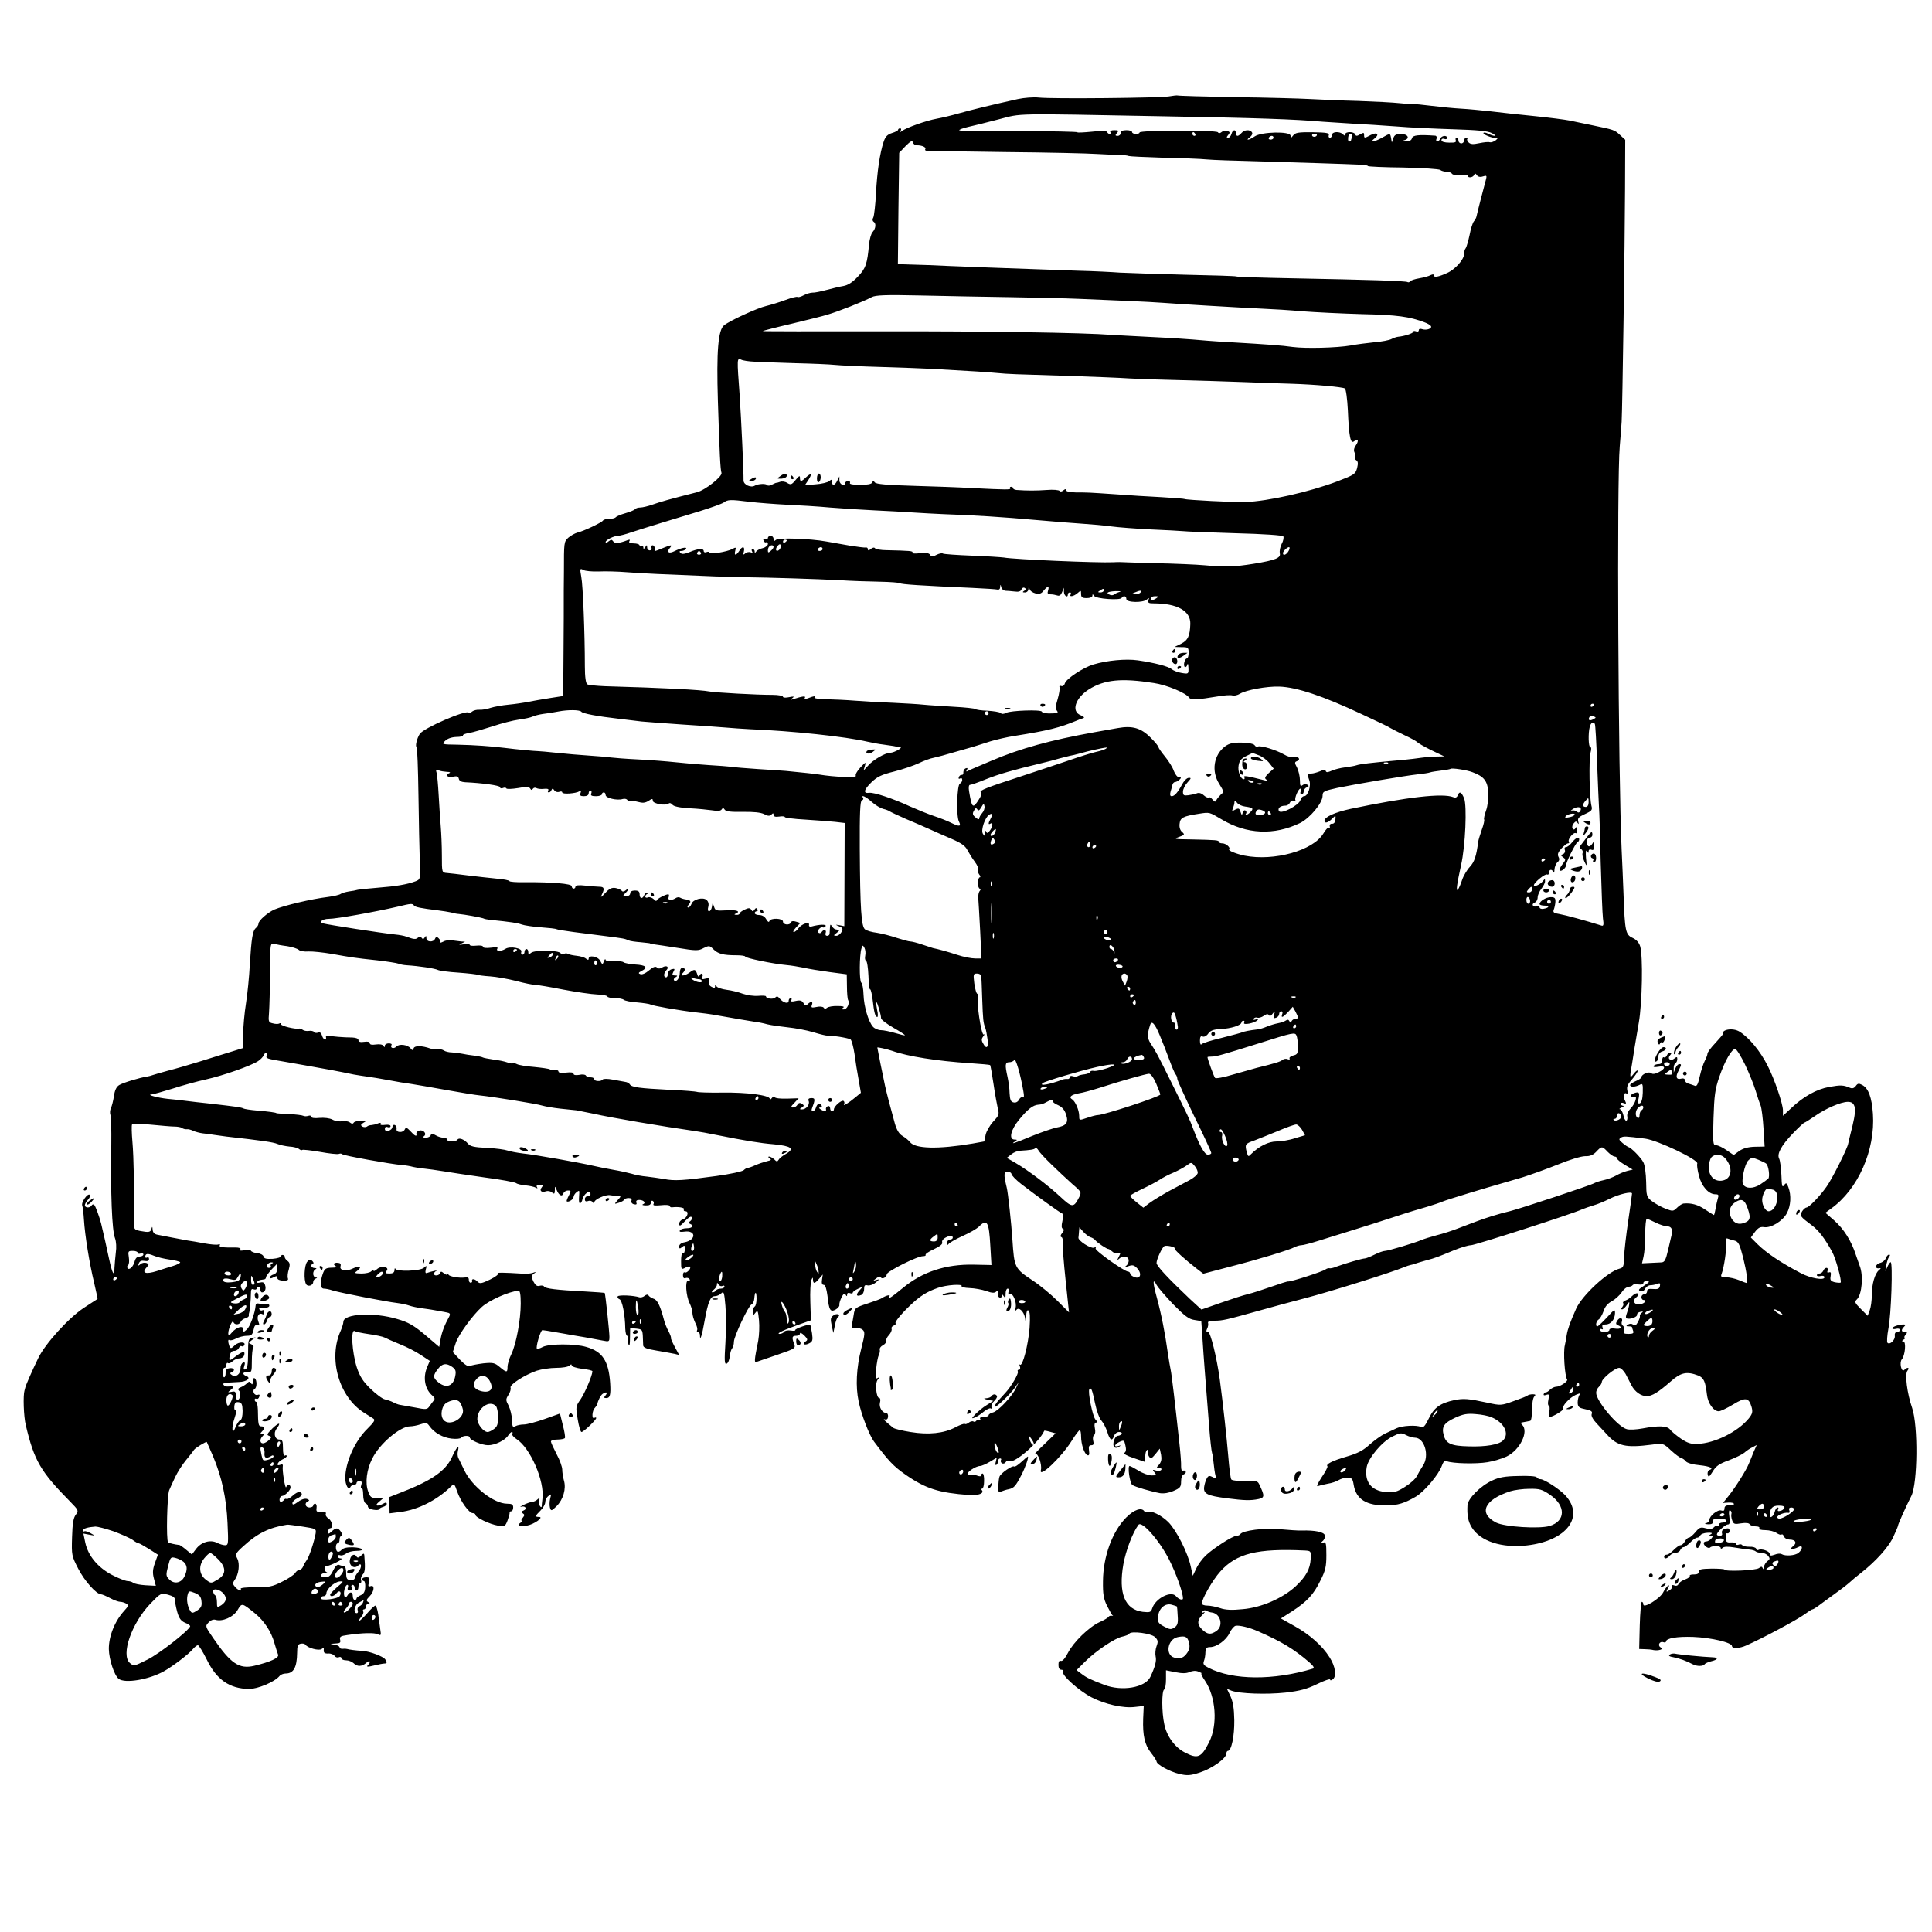 <?xml version="1.0" standalone="no"?>
<!DOCTYPE svg PUBLIC "-//W3C//DTD SVG 20010904//EN"
 "http://www.w3.org/TR/2001/REC-SVG-20010904/DTD/svg10.dtd">
<svg version="1.0" xmlns="http://www.w3.org/2000/svg"
 width="1024pt" height="1024pt" viewBox="0 0 1024 1024"
 preserveAspectRatio="xMidYMid meet">
<g transform="translate(0,1024) scale(0.1,-0.1)"
fill="#000000" stroke="none">
<path d="M6195 9729 c-48 -8 -619 -14 -690 -6 -27 3 -77 -1 -110 -8 -149 -33
-245 -57 -310 -75 -38 -11 -92 -24 -120 -29 -56 -10 -162 -48 -184 -65 -11 -8
-13 -8 -7 2 4 6 2 12 -3 12 -6 0 -11 -4 -11 -8 0 -4 -15 -12 -32 -17 -25 -8
-35 -19 -44 -45 -21 -62 -35 -161 -41 -274 -3 -61 -10 -119 -14 -128 -6 -10
-5 -19 1 -23 15 -9 12 -36 -5 -55 -8 -8 -16 -38 -19 -65 -9 -104 -18 -129 -60
-172 -27 -29 -52 -45 -76 -49 -19 -3 -60 -13 -90 -21 -30 -8 -64 -15 -74 -14
-10 0 -31 -6 -46 -14 -15 -8 -30 -12 -33 -9 -3 3 -32 -4 -64 -16 -32 -12 -78
-26 -103 -32 -44 -10 -189 -76 -222 -102 -32 -24 -41 -140 -33 -401 9 -285 13
-364 19 -381 7 -18 -86 -92 -130 -103 -154 -39 -194 -51 -234 -65 -25 -9 -55
-16 -67 -16 -12 0 -24 -4 -27 -9 -3 -4 -26 -14 -51 -21 -25 -7 -48 -17 -51
-21 -3 -5 -18 -9 -34 -9 -16 0 -31 -4 -34 -9 -7 -11 -104 -57 -136 -64 -14 -4
-35 -16 -48 -27 -23 -22 -23 -24 -23 -180 -1 -36 -1 -146 -1 -245 -1 -99 -1
-233 -2 -297 l0 -117 -71 -11 c-38 -6 -90 -15 -115 -20 -25 -5 -72 -12 -105
-15 -33 -3 -76 -11 -95 -17 -19 -7 -46 -11 -59 -10 -13 1 -30 -3 -38 -9 -7 -7
-16 -9 -19 -6 -15 15 -239 -82 -259 -113 -15 -23 -25 -64 -17 -70 4 -3 8 -117
10 -255 2 -137 5 -294 7 -348 4 -97 3 -98 -22 -108 -45 -17 -106 -27 -198 -34
-49 -4 -98 -9 -108 -11 -10 -3 -31 -7 -48 -9 -17 -3 -36 -8 -43 -13 -6 -5 -36
-12 -66 -16 -91 -11 -233 -45 -286 -67 -35 -16 -84 -58 -84 -75 0 -6 -6 -17
-14 -23 -17 -15 -23 -52 -32 -196 -3 -60 -12 -151 -20 -202 -8 -50 -15 -124
-15 -165 l-1 -73 -61 -19 c-34 -10 -109 -34 -167 -52 -58 -18 -134 -40 -170
-49 -36 -10 -72 -20 -80 -23 -8 -3 -22 -7 -30 -8 -37 -5 -129 -33 -148 -45
-15 -9 -24 -28 -28 -59 -4 -25 -11 -53 -16 -63 -5 -10 -6 -26 -3 -35 4 -9 6
-80 5 -157 -4 -259 3 -456 20 -499 6 -16 8 -49 4 -74 -3 -26 -6 -62 -7 -79 -1
-54 -11 -38 -30 50 -15 69 -24 112 -41 182 -7 29 -29 91 -36 98 -4 5 -11 4
-14 -2 -9 -15 -36 -14 -36 1 0 6 7 20 17 30 9 10 13 21 9 25 -11 11 -47 -40
-40 -57 3 -8 7 -42 9 -75 5 -81 29 -231 54 -334 11 -47 19 -85 18 -86 -1 0
-34 -22 -74 -48 -81 -54 -204 -190 -240 -265 -36 -74 -67 -146 -69 -157 -1 -5
-3 -12 -4 -15 -8 -25 -5 -137 7 -185 44 -186 78 -245 235 -404 44 -45 46 -48
30 -69 -13 -16 -18 -48 -20 -119 -3 -96 -2 -100 33 -168 33 -64 95 -134 120
-135 6 0 27 -9 48 -20 20 -11 45 -20 54 -20 10 0 25 -5 33 -10 12 -8 11 -13
-11 -37 -50 -54 -83 -136 -82 -204 1 -53 28 -138 52 -157 32 -26 160 -5 240
40 45 25 131 90 153 117 10 12 22 21 27 21 5 0 26 -34 47 -76 52 -107 120
-154 224 -156 46 0 135 37 161 68 6 8 21 14 33 14 42 0 60 32 61 110 0 36 4
45 19 48 10 2 21 0 25 -5 11 -18 73 -34 86 -23 10 8 13 6 11 -7 -1 -13 6 -18
24 -17 14 1 28 -5 33 -12 4 -7 14 -11 22 -8 8 4 15 1 15 -5 0 -6 11 -11 24
-11 14 0 31 -7 40 -15 19 -20 45 -19 68 2 19 17 26 5 7 -14 -8 -8 0 -9 32 -1
24 6 50 11 57 11 14 0 15 7 4 22 -11 16 -83 43 -122 45 -36 2 -71 7 -80 10 -3
1 -13 2 -22 1 -10 -1 -18 2 -18 8 0 5 -12 12 -27 14 -27 4 -27 4 4 6 25 1 30
4 26 20 -4 16 2 20 39 25 81 12 143 13 161 4 16 -8 18 -6 13 24 -2 18 -8 54
-11 81 -4 26 -11 47 -15 47 -5 0 -24 -18 -43 -40 -19 -22 -38 -40 -42 -40 -4
0 0 9 9 19 10 11 15 25 11 30 -3 6 -1 11 4 11 6 0 11 7 11 15 0 8 6 15 13 15
9 0 8 3 -2 9 -11 7 -9 13 8 30 25 25 29 63 5 54 -12 -4 -14 0 -8 21 5 22 3 26
-15 26 -12 0 -21 -4 -21 -10 0 -5 4 -10 9 -10 5 0 8 -15 7 -32 -1 -24 -8 -36
-24 -43 -12 -5 -22 -13 -22 -17 0 -5 -4 -8 -10 -8 -5 0 -10 9 -10 20 0 24 -16
26 -28 4 -13 -23 -24 -1 -16 31 3 14 10 25 15 25 5 0 6 -7 3 -15 -4 -9 0 -15
10 -15 10 0 13 6 10 15 -4 8 -1 15 5 15 6 0 11 -7 11 -15 0 -8 5 -15 10 -15 6
0 10 9 10 20 0 11 4 20 10 20 5 0 7 7 4 15 -3 8 1 21 8 29 13 13 15 32 9 104
-1 10 -5 9 -17 -3 -13 -12 -19 -13 -24 -5 -12 20 -33 6 -36 -22 -3 -28 25 -45
44 -26 20 20 21 -10 2 -32 -11 -13 -20 -28 -20 -35 0 -6 -10 -11 -23 -10 -18
2 -22 8 -22 38 0 22 -5 37 -12 37 -6 0 -18 2 -26 6 -9 3 -20 -7 -31 -30 -13
-27 -23 -36 -42 -36 -16 0 -24 5 -21 13 2 6 13 11 23 10 10 -1 13 0 7 3 -17 7
-17 34 0 34 7 0 30 9 52 20 22 11 32 20 22 20 -9 0 -17 5 -17 11 0 6 6 9 13 6
7 -3 21 1 32 9 10 8 34 14 52 14 52 0 38 17 -16 19 -32 1 -52 -4 -61 -14 -7
-8 -16 -12 -21 -9 -12 7 -11 44 1 44 6 0 10 9 10 20 0 11 5 20 10 20 6 0 5 8
-2 20 -16 24 -26 25 -50 3 -17 -15 -18 -15 -18 0 0 10 5 17 10 17 18 0 11 39
-9 52 -10 6 -17 17 -14 24 3 9 -4 12 -24 11 -24 -2 -28 1 -25 21 2 12 -2 22
-7 22 -6 0 -11 -4 -11 -10 0 -5 -9 -10 -20 -10 -22 0 -28 25 -7 33 8 3 7 7 -5
12 -11 4 -29 -1 -48 -15 -22 -16 -30 -18 -30 -7 0 7 11 19 25 25 27 12 33 28
13 34 -6 2 -22 -6 -36 -19 -13 -12 -28 -20 -33 -18 -4 3 -10 1 -14 -5 -3 -5
-11 -10 -16 -10 -13 0 -7 31 6 31 15 1 45 30 45 46 0 16 -17 17 -23 1 -5 -15
-22 90 -18 111 2 9 -3 12 -14 7 -25 -9 -13 17 13 29 12 5 22 13 22 18 0 4 -5
5 -10 2 -6 -4 -10 12 -10 39 0 38 -3 46 -19 46 -24 0 -33 34 -15 57 26 35 14
36 -21 3 -29 -29 -33 -36 -19 -40 15 -6 15 -7 0 -23 -10 -9 -24 -17 -32 -17
-17 0 -18 22 -2 38 9 9 9 12 -2 12 -11 0 -11 3 -2 12 16 16 15 28 -3 28 -15 0
-17 10 -18 88 -1 23 -5 42 -9 42 -4 0 -8 5 -8 11 0 5 4 8 9 5 5 -3 12 1 15 10
4 11 2 15 -8 11 -8 -3 -17 2 -21 11 -3 9 -1 18 4 20 14 5 14 49 1 57 -6 3 -10
-4 -10 -17 0 -16 -3 -19 -9 -10 -7 11 -11 11 -22 0 -8 -8 -23 -17 -33 -21 -14
-5 -16 -11 -9 -18 12 -12 6 -49 -8 -49 -5 0 -9 11 -9 24 0 20 -4 23 -22 19
-22 -4 -23 -4 -4 11 20 16 16 20 -16 17 -9 -1 -19 3 -23 9 -6 10 2 11 82 15
40 1 65 21 40 31 -25 9 -21 24 5 21 22 -2 23 2 23 58 0 33 3 65 7 71 5 7 1 15
-10 19 -16 6 -16 8 3 22 l20 15 -20 -4 c-18 -3 -20 -11 -20 -82 0 -58 -4 -80
-14 -84 -10 -3 -11 2 -6 18 5 16 4 21 -6 18 -8 -3 -14 -16 -14 -30 1 -31 -25
-51 -46 -36 -11 7 -11 11 -1 15 21 8 13 25 -11 21 -16 -2 -22 -9 -21 -26 0
-12 -3 -22 -8 -22 -4 0 -8 11 -8 25 0 14 5 25 10 25 6 0 10 7 10 16 0 8 4 13
9 9 5 -3 16 2 24 10 9 8 24 15 35 15 11 0 22 6 25 14 10 25 -5 26 -38 1 -40
-31 -43 -31 -37 0 3 16 11 25 23 25 11 0 22 7 25 15 4 8 10 13 14 10 5 -3 11
-1 14 4 13 20 -28 21 -49 1 -20 -19 -23 -19 -29 -5 -8 21 -8 40 0 32 4 -3 19
0 35 8 15 8 41 15 57 15 25 0 30 5 36 31 4 22 10 29 21 26 11 -5 12 -1 4 20
-10 26 4 48 23 37 4 -3 8 2 8 11 0 9 -4 14 -9 10 -5 -3 -13 -1 -16 5 -4 7 3
10 21 8 15 -2 29 3 31 9 3 8 -4 12 -19 12 -13 -1 -30 0 -38 2 -8 2 -15 -3 -15
-11 -3 -39 -29 -110 -46 -126 -18 -16 -19 -16 -19 0 0 23 -37 12 -62 -18 -15
-18 -17 -18 -18 -4 0 25 22 75 27 61 6 -17 32 -16 39 1 3 8 14 16 25 19 11 3
19 9 18 14 -1 4 0 10 1 13 4 8 10 72 10 104 0 21 3 27 15 22 8 -3 15 -1 15 4
0 6 5 10 10 10 6 0 10 -7 10 -15 0 -8 4 -15 9 -15 15 0 23 18 16 39 -4 14 -12
17 -28 13 -13 -3 -18 -1 -14 4 5 5 13 10 18 10 5 1 14 2 19 3 6 0 10 6 10 11
0 6 14 24 30 42 l30 31 0 -26 c0 -17 -7 -28 -20 -32 -11 -3 -20 -11 -20 -16 0
-6 8 -6 20 1 16 8 20 8 20 -3 0 -9 12 -14 31 -15 22 0 29 3 25 13 -3 8 -1 29
5 47 7 26 6 35 -7 45 -8 6 -15 15 -14 19 1 5 -3 10 -9 12 -6 2 -11 -1 -11 -6
0 -6 -20 -12 -44 -14 -34 -2 -46 1 -49 12 -2 9 -17 16 -32 18 -16 1 -32 7 -35
13 -4 6 -18 7 -35 3 -19 -5 -26 -3 -21 4 4 6 -6 10 -26 10 -69 -1 -89 2 -83
12 3 5 0 7 -8 4 -8 -3 -41 0 -74 6 -32 6 -71 13 -88 15 -16 3 -55 10 -85 16
-30 6 -65 13 -77 15 -15 3 -23 12 -24 27 -1 17 -2 18 -6 5 -5 -20 -14 -21 -62
-12 -31 7 -32 8 -31 58 3 126 -1 338 -8 414 -4 45 -5 87 -2 92 3 5 43 5 100
-1 52 -5 108 -10 124 -10 16 0 34 -3 40 -7 6 -5 18 -8 26 -7 8 1 24 -3 35 -9
11 -5 34 -11 50 -13 17 -2 44 -5 60 -8 17 -2 46 -6 65 -9 188 -21 249 -30 270
-39 14 -6 43 -12 64 -14 21 -1 44 -7 51 -13 6 -5 14 -8 17 -5 3 3 45 -2 93
-10 49 -9 94 -14 101 -11 7 3 15 2 19 -2 7 -7 255 -52 315 -57 19 -1 46 -6 60
-10 14 -3 41 -8 60 -9 19 -2 64 -8 100 -14 36 -6 135 -21 220 -33 85 -11 160
-25 166 -30 6 -5 29 -10 51 -12 22 -2 46 -8 53 -12 9 -5 11 -4 6 3 -5 8 1 12
15 12 17 0 19 -3 10 -14 -14 -17 0 -29 23 -20 9 3 23 1 31 -6 13 -10 15 -9 16
11 0 24 0 24 9 3 12 -30 29 -39 36 -20 3 9 14 16 24 16 17 0 18 -2 5 -27 -8
-15 -13 -29 -11 -30 7 -8 36 10 36 22 0 7 7 19 16 26 14 11 16 10 14 -11 -3
-38 -1 -54 8 -46 4 4 7 11 8 14 4 32 44 61 44 32 0 -5 -7 -10 -15 -10 -8 0
-15 -7 -15 -16 0 -11 5 -14 17 -10 9 4 20 1 25 -6 5 -9 8 -10 8 -1 0 16 60 43
85 38 11 -2 29 -4 39 -4 19 -1 19 -1 0 -22 -19 -22 -19 -22 6 -14 14 4 27 12
28 16 2 5 13 9 24 9 13 0 18 -5 15 -14 -3 -8 2 -16 13 -19 13 -3 17 0 13 9 -3
9 2 14 15 14 24 0 38 -16 20 -23 -7 -3 -1 -6 15 -6 18 -1 27 4 27 15 0 8 5 12
10 9 6 -4 7 -11 4 -17 -5 -8 8 -9 40 -6 25 3 46 1 46 -4 0 -5 6 -8 13 -7 33 4
68 -2 62 -11 -3 -5 0 -10 8 -10 22 0 9 -37 -14 -43 -10 -3 -19 -13 -19 -24 1
-14 6 -12 30 14 18 20 32 28 36 22 4 -6 0 -16 -7 -21 -11 -7 -11 -11 -1 -15
22 -9 12 -23 -17 -23 -17 0 -33 -5 -37 -11 -5 -8 2 -10 23 -7 62 9 65 -43 3
-56 -19 -3 -30 -12 -30 -22 0 -13 3 -14 15 -4 12 10 15 10 15 -4 0 -23 -4 -31
-12 -29 -5 2 -8 -17 -8 -42 0 -43 1 -45 21 -35 11 7 23 9 26 6 9 -8 -18 -37
-28 -30 -5 3 -9 -4 -9 -15 0 -13 5 -19 14 -15 8 3 17 0 21 -6 4 -6 1 -9 -7 -8
-18 4 -12 -81 7 -119 8 -16 15 -38 15 -51 0 -13 7 -36 15 -53 9 -16 13 -34 10
-39 -3 -6 -1 -10 4 -10 6 0 11 -8 11 -17 0 -35 11 -2 24 73 19 105 31 134 55
134 11 0 26 7 34 15 13 13 16 5 22 -66 4 -45 4 -133 0 -196 -6 -95 -5 -115 6
-111 8 3 15 20 17 39 2 19 8 38 13 43 5 6 9 21 9 34 0 29 77 191 93 198 7 2
14 16 15 31 3 41 12 41 12 0 0 -20 -4 -39 -10 -42 -5 -3 -10 -16 -10 -28 1
-20 2 -21 14 -5 12 16 14 11 19 -40 3 -31 1 -79 -4 -107 -22 -110 -22 -118 -8
-113 8 3 58 20 111 38 93 32 96 34 87 57 -13 35 -11 43 11 43 11 0 20 5 20 12
0 7 10 2 23 -10 18 -19 20 -24 7 -32 -22 -14 -5 -23 19 -10 18 9 20 17 15 53
-4 23 -8 43 -9 45 -6 6 -84 -21 -80 -28 2 -3 -9 -5 -24 -2 -16 2 -32 -1 -35
-7 -4 -6 -15 -11 -24 -11 -21 1 22 21 104 50 l62 22 -3 96 c-2 53 1 105 5 116
7 17 9 18 9 4 1 -24 9 -23 33 5 l19 22 -4 -27 c-3 -19 0 -28 9 -28 8 0 15 -20
20 -59 8 -76 15 -87 43 -72 12 7 21 17 20 24 -2 7 4 25 11 40 10 20 16 24 22
15 6 -10 8 -10 8 1 0 7 6 11 15 7 8 -3 15 -2 15 3 0 4 12 13 27 20 28 13 28
13 9 -8 -21 -23 -18 -35 8 -25 9 3 16 17 16 31 0 20 4 24 19 20 10 -2 29 4 42
15 21 17 21 19 4 14 -20 -6 -20 -6 0 9 11 9 21 11 23 6 5 -14 32 -2 32 15 0
15 165 98 193 96 9 0 15 3 13 7 -3 4 17 18 44 30 32 15 47 27 44 36 -3 7 4 18
15 24 25 14 41 14 41 1 0 -5 -7 -10 -15 -10 -8 0 -15 -8 -15 -17 0 -12 3 -14
8 -6 4 6 37 25 74 42 37 16 76 39 87 50 43 43 53 26 60 -103 l6 -101 -95 2
c-147 3 -271 -38 -374 -123 -63 -52 -84 -65 -71 -44 6 10 -21 3 -40 -10 -5 -4
-40 -17 -77 -29 -65 -21 -68 -24 -73 -59 -3 -20 -8 -45 -10 -55 -3 -14 2 -18
19 -15 13 1 30 -3 38 -10 13 -11 13 -22 -7 -100 -26 -102 -31 -201 -14 -280
14 -69 56 -178 81 -212 78 -104 103 -131 169 -177 107 -74 175 -95 336 -107
49 -4 83 10 66 27 -3 4 -2 7 3 7 5 0 10 18 10 40 1 22 -3 40 -8 40 -4 0 -8 -4
-8 -10 0 -6 -9 -6 -24 0 -13 5 -26 6 -29 3 -3 -3 -11 -2 -17 2 -13 8 41 45 65
45 7 0 31 10 51 22 l37 22 -5 -22 c-4 -12 -2 -20 3 -16 5 3 9 12 9 20 0 8 5
14 11 14 5 0 8 -4 4 -9 -3 -5 0 -13 6 -17 6 -3 15 -1 19 6 4 7 13 10 19 6 26
-16 160 101 186 161 1 1 14 -1 31 -6 l29 -8 -60 -58 c-33 -31 -55 -54 -48 -51
14 8 37 -57 30 -85 -13 -48 107 65 163 154 19 31 38 56 43 57 4 0 7 -15 7 -34
0 -41 17 -93 34 -99 8 -3 11 4 8 24 -3 22 0 29 12 29 12 0 15 6 10 24 -3 13
-1 27 5 30 6 4 8 20 4 36 -4 20 -1 30 6 30 8 0 8 5 -2 15 -16 15 -43 152 -33
162 10 10 14 0 30 -75 8 -39 23 -81 34 -92 10 -11 24 -38 31 -60 13 -44 26
-51 36 -20 4 11 15 20 26 20 11 0 17 -4 14 -10 -3 -5 -13 -10 -20 -10 -17 0
-32 -47 -19 -60 5 -5 15 -5 24 1 13 9 12 10 -2 5 -27 -8 -21 9 6 22 23 10 25
9 31 -20 5 -20 3 -33 -5 -38 -7 -5 12 -16 49 -28 l61 -21 0 29 c0 16 4 32 10
35 5 3 8 0 5 -7 -3 -7 0 -20 5 -28 9 -13 14 -11 34 13 l23 29 7 -33 c4 -23 1
-37 -10 -51 -16 -17 -16 -18 0 -18 9 0 14 -5 11 -10 -4 -6 -16 -8 -28 -4 -19
6 -20 5 -8 -10 12 -14 10 -16 -15 -16 -16 0 -47 11 -69 25 -22 13 -43 25 -48
25 -12 0 1 -93 15 -101 15 -10 98 -34 146 -43 21 -3 47 1 72 12 35 15 40 21
40 50 0 20 6 35 15 38 8 4 12 10 9 15 -3 5 -10 7 -15 3 -5 -3 -9 7 -9 23 1 15
-3 71 -9 123 -22 205 -41 366 -46 388 -3 13 -10 55 -16 95 -14 101 -33 199
-58 291 -22 80 -22 106 0 64 7 -12 46 -58 87 -101 60 -61 83 -79 112 -83 l37
-6 7 -102 c6 -96 14 -194 35 -461 5 -66 12 -127 15 -135 3 -8 7 -39 10 -68 3
-29 8 -58 12 -63 4 -7 -3 -6 -16 1 -20 10 -25 10 -34 -6 -6 -11 -12 -31 -14
-46 -4 -35 17 -46 120 -59 94 -12 126 -13 169 -4 32 7 32 17 5 74 -10 23 -16
24 -78 22 -36 -1 -69 2 -72 8 -4 5 -11 61 -16 123 -8 97 -28 279 -45 407 -16
116 -49 251 -62 251 -10 0 -11 5 -5 18 5 9 7 23 5 30 -3 8 8 12 36 12 40 0 59
4 241 55 52 15 160 44 240 65 134 35 462 138 520 163 14 6 30 11 35 12 6 1 17
4 25 7 8 3 35 11 60 18 49 13 56 16 148 54 35 14 74 26 88 26 21 0 535 165
589 190 11 5 38 14 60 21 22 6 60 22 86 35 50 25 119 41 119 28 0 -5 -9 -70
-20 -144 -11 -74 -21 -160 -22 -192 -1 -50 -4 -57 -24 -62 -63 -16 -198 -141
-230 -212 -33 -74 -45 -109 -50 -139 -2 -16 -7 -41 -10 -55 -9 -34 -1 -161 12
-182 6 -9 -37 -38 -58 -38 -9 0 -23 -7 -32 -15 -8 -9 -19 -15 -23 -15 -4 1 -9
-3 -11 -9 -2 -7 3 -8 14 -4 15 5 16 2 11 -25 -4 -18 -3 -32 2 -32 4 0 6 -13 3
-30 -2 -17 -2 -30 2 -30 16 0 74 35 70 42 -8 13 35 61 68 75 24 10 28 10 20 1
-5 -7 -10 -25 -10 -41 0 -21 6 -28 27 -33 47 -10 53 -14 47 -30 -3 -9 7 -28
27 -49 17 -18 41 -44 53 -57 56 -63 100 -73 239 -55 60 8 60 8 101 -30 23 -21
47 -39 55 -41 8 -2 19 -10 25 -18 6 -8 38 -17 73 -20 56 -6 77 -17 50 -26 -6
-2 -10 -13 -8 -23 4 -17 8 -14 27 16 17 29 35 41 85 59 34 13 71 31 82 40 11
10 30 23 43 29 l23 12 -17 -38 c-8 -21 -19 -47 -24 -59 -13 -34 -71 -126 -106
-170 l-32 -40 29 2 c16 1 29 -2 29 -7 0 -6 -6 -9 -12 -8 -27 3 -38 -2 -38 -17
0 -11 -5 -14 -17 -10 -18 7 -63 -29 -63 -50 0 -7 -8 -15 -17 -17 -11 -3 -7 -5
10 -6 18 -1 27 4 25 12 -3 14 3 17 42 17 17 0 30 -4 30 -10 0 -5 -9 -10 -20
-10 -11 0 -20 -5 -20 -12 0 -6 -3 -9 -6 -5 -4 3 -13 0 -20 -8 -10 -10 -22 -11
-44 -5 -26 7 -33 5 -54 -21 -14 -16 -29 -29 -35 -29 -6 0 -15 -9 -21 -20 -6
-11 -16 -20 -23 -20 -7 0 -23 -12 -36 -25 -13 -14 -29 -25 -37 -25 -8 0 -14
-4 -14 -10 0 -15 16 -12 30 5 7 8 21 15 32 15 10 0 21 7 24 15 4 8 11 15 18
15 6 0 22 12 35 25 13 14 29 25 36 25 7 0 15 6 17 12 3 7 19 13 38 14 22 1 28
-1 19 -7 -12 -7 -12 -9 0 -9 11 0 11 -3 1 -15 -7 -8 -19 -15 -26 -15 -8 0 -14
-4 -14 -9 0 -14 26 -32 34 -23 11 11 56 9 56 -2 0 -6 4 -6 10 0 7 7 28 8 63 2
29 -5 64 -10 79 -11 15 -1 30 -6 34 -10 4 -4 17 -7 29 -7 13 0 29 -7 36 -16
11 -14 11 -18 -4 -29 -9 -7 -17 -21 -18 -31 0 -11 -3 -14 -6 -6 -4 10 -8 10
-20 1 -15 -13 -183 -20 -183 -8 0 3 -31 5 -68 5 -55 -1 -69 -4 -68 -16 1 -10
-8 -15 -26 -15 -14 1 -24 -3 -22 -7 3 -5 -8 -13 -24 -19 -17 -6 -33 -17 -36
-25 -3 -8 -12 -11 -22 -7 -10 4 -15 2 -11 -3 3 -6 -3 -16 -14 -22 -19 -12 -19
-11 -9 9 8 15 9 19 1 15 -6 -4 -18 -20 -26 -36 -17 -33 -105 -87 -105 -64 0 8
-4 14 -8 14 -4 0 -9 -56 -11 -125 l-3 -125 29 -1 c15 0 37 -2 48 -5 11 -2 27
-1 35 2 12 4 12 7 1 13 -17 11 -4 34 15 27 8 -3 14 -1 14 3 0 18 58 28 144 25
98 -4 206 -30 206 -49 0 -14 41 -12 74 3 93 41 273 138 311 166 19 14 37 26
42 26 4 0 27 15 50 33 23 17 59 43 78 57 20 14 49 36 65 50 15 14 45 39 66 55
76 60 143 134 168 187 14 30 26 58 26 62 0 7 41 99 71 158 33 67 36 371 4 465
-27 78 -40 180 -25 198 14 17 0 21 -17 4 -15 -15 -27 39 -13 56 18 21 24 95 8
95 -9 0 -9 3 2 10 8 5 11 10 6 10 -5 0 -3 7 4 15 10 12 10 15 -4 15 -19 0 -21
11 -4 28 9 9 9 12 -2 12 -26 0 -60 -12 -60 -20 0 -5 9 -6 20 -3 11 3 20 0 20
-6 0 -6 -7 -11 -15 -11 -9 0 -14 -8 -12 -21 2 -22 -27 -49 -39 -36 -4 4 -2 37
5 75 15 75 24 352 12 352 -4 0 -12 -12 -19 -28 -11 -26 -11 -26 -5 8 3 19 10
41 15 48 7 8 7 12 0 12 -6 0 -13 -9 -17 -19 -3 -10 -17 -22 -31 -25 -26 -7
-28 -33 -3 -28 10 2 9 -1 -2 -10 -22 -18 -38 -74 -38 -133 0 -28 -5 -64 -11
-80 l-11 -29 -36 36 c-33 33 -35 38 -20 52 26 27 34 126 14 176 -3 8 -12 35
-21 60 -23 72 -64 137 -114 181 l-47 41 30 22 c143 102 235 310 222 502 -6 88
-24 137 -58 154 -17 9 -23 8 -33 -6 -9 -12 -19 -15 -32 -9 -33 14 -48 15 -109
4 -67 -12 -137 -51 -202 -113 l-43 -40 0 29 c0 34 -46 169 -81 236 -39 78 -99
150 -149 181 -35 22 -97 12 -89 -14 0 -2 -18 -23 -40 -47 -23 -24 -41 -49 -41
-55 0 -6 -6 -23 -14 -38 -8 -15 -20 -52 -27 -83 -10 -45 -16 -55 -28 -49 -9 3
-24 9 -33 11 -10 3 -18 11 -18 18 0 8 -8 11 -19 8 -26 -7 -32 9 -15 41 17 34
17 36 4 36 -6 0 -15 -10 -20 -22 l-9 -23 0 22 c-1 12 4 25 9 28 6 3 10 13 10
22 0 12 -3 13 -15 3 -19 -16 -40 -3 -24 16 9 10 9 14 0 14 -6 0 -14 -7 -17
-15 -4 -8 -10 -12 -15 -9 -5 3 -9 -4 -9 -15 0 -14 -6 -21 -19 -21 -11 0 -23
-4 -26 -10 -4 -6 6 -7 25 -4 39 8 40 -10 1 -29 -19 -10 -33 -11 -39 -5 -11 11
-52 -6 -52 -21 0 -5 -13 -14 -30 -21 -16 -7 -30 -16 -30 -21 0 -12 27 -11 50
1 17 9 18 6 17 -42 -1 -33 -7 -53 -16 -56 -10 -3 -12 3 -6 27 7 32 1 37 -29
25 -9 -3 -13 -10 -10 -15 3 -5 10 -7 15 -4 20 13 7 -34 -16 -57 -15 -16 -23
-33 -20 -46 2 -12 -1 -22 -6 -22 -5 0 -12 14 -15 30 -4 17 -12 30 -18 31 -6 0
-2 4 9 9 11 5 14 9 8 9 -7 1 -13 5 -13 11 0 5 7 7 16 3 13 -5 15 -3 7 13 -12
22 -6 47 8 38 6 -3 7 4 4 18 -4 17 2 32 25 57 16 19 30 39 30 45 0 6 -9 0 -20
-14 -22 -29 -24 -24 -10 51 5 30 11 70 14 89 3 19 13 78 22 130 18 103 23 353
7 405 -6 19 -20 35 -40 44 -37 17 -41 34 -48 231 -3 74 -7 180 -10 235 -18
398 -26 1962 -10 2140 4 50 9 108 10 130 4 66 17 951 18 1232 l1 262 -27 25
c-30 28 -32 28 -147 52 -41 8 -95 20 -120 25 -25 5 -110 16 -190 24 -80 8
-183 19 -230 25 -47 5 -116 12 -155 14 -38 2 -109 9 -157 15 -48 6 -90 10 -95
9 -4 -1 -37 1 -73 5 -36 4 -135 9 -220 12 -85 2 -200 7 -255 10 -55 3 -234 8
-399 10 -164 3 -301 7 -305 9 -3 1 -24 -1 -46 -5z m-45 -105 c516 -9 713 -16
860 -29 25 -2 95 -6 155 -10 61 -3 166 -10 235 -15 69 -6 204 -12 301 -15 129
-4 184 -9 205 -20 16 -8 23 -15 16 -15 -7 0 -22 5 -34 11 -11 6 -22 8 -25 5
-8 -7 48 -30 67 -27 11 1 10 -2 -3 -13 -11 -8 -25 -12 -31 -10 -7 3 -32 0 -56
-5 -32 -7 -46 -6 -56 4 -7 7 -10 15 -7 19 4 3 1 6 -5 6 -7 0 -12 -7 -12 -15 0
-8 -7 -15 -15 -15 -8 0 -15 7 -15 15 0 8 -4 15 -10 15 -5 0 -7 -6 -4 -14 4
-10 -5 -13 -35 -12 -25 0 -41 5 -41 13 0 7 7 10 15 7 8 -4 15 -1 15 5 0 16
-30 13 -36 -4 -4 -8 -11 -15 -16 -15 -6 0 -8 7 -4 15 3 8 0 15 -7 16 -88 6
-118 3 -123 -13 -3 -12 -15 -18 -32 -17 -17 1 -21 3 -9 6 32 8 20 33 -17 33
-26 0 -35 -5 -41 -22 l-8 -23 -4 23 c-5 27 -4 27 -48 2 -41 -23 -69 -26 -41
-5 29 22 16 37 -18 20 -35 -19 -36 -18 -36 0 0 13 -3 13 -21 3 -17 -10 -23
-10 -26 0 -6 15 -53 16 -53 0 0 -9 -3 -9 -12 0 -17 17 -58 15 -58 -3 0 -8 -5
-15 -11 -15 -6 0 -9 6 -6 14 4 11 -13 14 -85 15 -76 1 -93 -2 -104 -17 -12
-15 -13 -15 -14 -1 0 24 -154 21 -190 -4 -29 -20 -53 -24 -25 -4 10 8 15 19
11 25 -10 17 -41 15 -56 -3 -7 -8 -16 -15 -21 -15 -5 0 -9 7 -9 15 0 22 -17
18 -23 -5 -3 -11 -11 -20 -17 -20 -10 0 -10 3 0 15 10 12 9 16 -4 21 -9 3 -23
1 -30 -5 -10 -8 -16 -9 -21 -2 -7 12 -415 11 -415 -1 0 -5 -9 -8 -20 -8 -11 0
-20 5 -20 10 0 6 -13 10 -30 10 -20 0 -30 -5 -30 -15 0 -8 -7 -15 -16 -15 -14
0 -14 3 -4 15 11 13 8 15 -14 15 -16 0 -25 -4 -21 -10 3 -5 2 -10 -4 -10 -5 0
-11 5 -13 10 -2 7 -30 8 -81 2 -42 -4 -77 -6 -77 -3 0 3 -138 6 -308 6 -169
-1 -311 1 -317 4 -5 3 15 11 45 18 30 7 105 25 165 41 123 32 62 31 855 16z
m185 -94 c3 -5 1 -10 -4 -10 -6 0 -11 5 -11 10 0 6 2 10 4 10 3 0 8 -4 11 -10z
m645 -4 c0 -11 -19 -15 -25 -6 -3 5 1 10 9 10 9 0 16 -2 16 -4z m186 -12 c-3
-9 -6 -18 -6 -20 0 -2 -4 -4 -9 -4 -7 0 -8 17 -2 38 1 1 6 2 12 2 6 0 8 -7 5
-16z m-416 -4 c0 -5 -7 -10 -16 -10 -8 0 -12 5 -9 10 3 6 10 10 16 10 5 0 9
-4 9 -10z m-1890 -40 c28 0 51 -11 44 -21 -3 -5 3 -9 13 -9 10 0 198 -3 418
-6 220 -2 434 -7 475 -10 41 -2 95 -5 120 -5 25 -1 48 -3 53 -6 4 -2 87 -6
185 -9 97 -2 200 -6 227 -9 28 -3 149 -7 270 -10 205 -6 461 -14 548 -18 20
-1 37 -4 37 -7 0 -3 84 -7 188 -8 103 -2 191 -8 196 -13 6 -5 20 -9 32 -9 13
0 26 -5 30 -11 3 -6 24 -9 45 -7 22 2 39 0 39 -4 0 -13 28 -9 33 5 4 9 8 9 15
-2 6 -8 17 -11 32 -6 18 6 21 4 17 -12 -9 -32 -49 -187 -51 -199 -1 -7 -7 -19
-14 -27 -7 -8 -17 -41 -23 -73 -7 -32 -16 -63 -20 -69 -5 -5 -9 -19 -9 -31 0
-29 -47 -82 -90 -101 -46 -21 -70 -25 -70 -13 0 7 -6 7 -17 2 -10 -6 -37 -13
-60 -17 -24 -4 -45 -11 -49 -16 -3 -5 -9 -7 -14 -4 -10 6 -199 12 -614 20
-159 3 -292 7 -295 10 -4 2 -128 6 -276 9 -149 4 -301 9 -340 11 -38 3 -137 8
-220 10 -267 9 -724 26 -795 30 -19 1 -63 2 -98 3 l-63 2 3 295 4 295 34 36
c26 26 36 31 38 20 2 -9 12 -16 22 -16z m490 -805 c135 -2 301 -6 370 -9 69
-3 186 -8 260 -11 74 -3 158 -8 185 -10 61 -5 395 -25 525 -31 52 -2 149 -8
215 -14 66 -5 208 -12 315 -15 184 -4 251 -13 332 -44 14 -5 29 -14 32 -19 8
-13 -22 -24 -45 -17 -11 4 -19 2 -19 -5 0 -7 -7 -10 -15 -6 -8 3 -15 2 -15 -3
0 -8 -47 -23 -80 -26 -8 -1 -24 -6 -35 -12 -11 -6 -51 -14 -90 -17 -38 -4 -95
-11 -125 -17 -75 -13 -241 -17 -309 -8 -53 8 -141 14 -311 24 -41 2 -104 6
-140 9 -113 10 -181 14 -320 21 -74 4 -157 8 -185 10 -153 12 -677 20 -1228
19 -345 -1 -627 0 -625 1 2 2 71 20 153 39 83 20 168 41 190 48 58 17 190 69
235 93 20 11 74 13 255 9 127 -3 340 -7 475 -9z m-1350 -342 c30 -2 127 -5
215 -8 88 -2 183 -6 210 -9 28 -3 138 -8 245 -11 107 -3 229 -8 270 -10 231
-13 291 -17 345 -22 63 -6 80 -6 400 -16 110 -4 247 -9 305 -13 58 -3 179 -7
270 -9 91 -2 237 -7 325 -10 88 -3 205 -8 260 -9 127 -4 270 -17 283 -25 6 -3
13 -56 16 -116 6 -142 14 -179 33 -164 21 18 27 3 9 -22 -10 -15 -12 -27 -6
-39 5 -10 6 -20 2 -24 -3 -4 -1 -11 6 -15 10 -6 11 -17 5 -42 -9 -32 -15 -36
-104 -70 -150 -57 -370 -106 -489 -110 -57 -2 -311 11 -320 16 -3 2 -59 6
-125 10 -66 3 -174 10 -240 15 -148 10 -148 10 -212 10 -32 1 -53 5 -53 12 0
7 -4 7 -14 -1 -8 -7 -17 -8 -20 -3 -3 5 -34 8 -68 5 -56 -4 -104 -4 -160 0
-10 1 -18 5 -18 9 0 4 -5 8 -11 8 -5 0 -8 -3 -5 -8 5 -8 -20 -8 -199 1 -66 4
-207 9 -314 12 -139 4 -197 9 -204 18 -7 9 -10 9 -14 0 -3 -9 -26 -13 -64 -13
-38 0 -58 4 -54 10 3 6 -1 10 -9 10 -9 0 -16 -4 -16 -10 0 -21 -30 -9 -31 13
l0 22 -11 -22 c-13 -27 -28 -30 -28 -7 0 14 -3 14 -15 4 -8 -7 -41 -15 -72
-17 l-57 -5 18 27 c22 34 16 41 -12 15 -26 -25 -32 -25 -32 -2 0 13 -5 10 -23
-12 -21 -25 -25 -27 -44 -16 -11 8 -29 10 -39 6 -11 -4 -19 -6 -19 -5 0 1 -10
-3 -22 -9 -12 -7 -24 -8 -27 -3 -6 9 -48 7 -65 -3 -21 -13 -61 5 -60 28 1 41
-12 322 -21 456 -14 190 -14 194 8 184 9 -5 42 -10 72 -11z m-25 -743 c44 -5
132 -12 195 -15 63 -3 167 -9 230 -15 63 -5 169 -12 235 -15 66 -3 156 -8 201
-11 44 -3 119 -7 165 -9 155 -5 323 -16 489 -31 91 -8 203 -17 250 -20 47 -3
114 -9 150 -14 36 -5 130 -12 210 -16 80 -3 156 -8 170 -9 14 -2 138 -7 275
-11 157 -4 253 -11 257 -17 3 -6 0 -24 -9 -40 -8 -16 -12 -38 -10 -49 7 -25
-22 -37 -138 -56 -105 -17 -151 -18 -260 -8 -44 4 -161 9 -260 11 -99 3 -184
5 -190 6 -5 0 -21 0 -35 -1 -80 -4 -528 15 -579 25 -14 2 -90 7 -169 10 -79 3
-149 8 -154 11 -6 4 -21 0 -35 -7 -20 -11 -26 -11 -33 0 -5 10 -22 12 -54 9
-25 -3 -43 -2 -40 3 5 9 -12 10 -136 13 -30 0 -58 5 -62 10 -4 6 -13 4 -22 -3
-11 -10 -16 -10 -16 -2 0 7 -6 11 -12 9 -7 -1 -44 4 -83 10 -38 7 -95 17 -125
22 -89 16 -252 21 -267 9 -10 -9 -13 -8 -13 5 0 9 -7 16 -15 16 -8 0 -15 -5
-15 -11 0 -6 -7 -9 -14 -6 -10 4 -13 1 -9 -8 3 -8 9 -12 14 -9 5 3 9 -1 9 -9
0 -8 -12 -18 -27 -22 -15 -3 -31 -12 -35 -18 -6 -9 -8 -9 -8 1 0 6 -5 12 -11
12 -5 0 -7 -5 -3 -12 5 -7 2 -9 -8 -5 -9 3 -21 0 -28 -6 -10 -10 -12 -7 -7 11
6 27 -9 29 -25 2 -17 -26 -28 -26 -21 1 5 19 4 20 -16 9 -29 -15 -121 -30
-121 -19 0 5 -7 6 -15 3 -8 -4 -15 -1 -15 5 0 16 -31 14 -75 -5 -27 -11 -41
-12 -48 -5 -8 8 -6 11 5 11 9 0 20 5 24 11 7 12 -25 6 -63 -13 -28 -14 -41 -4
-23 17 16 19 9 19 -37 0 -19 -8 -37 -15 -39 -15 -2 0 -4 7 -4 15 0 8 -5 15
-11 15 -6 0 -9 -6 -6 -13 3 -8 -1 -14 -9 -14 -8 0 -14 7 -14 16 0 14 -2 14
-10 1 -7 -11 -10 -11 -10 -2 0 7 -4 10 -10 7 -5 -3 -10 -1 -10 4 0 6 -14 11
-31 11 -20 0 -28 4 -23 12 5 8 2 9 -10 5 -44 -17 -68 -19 -76 -6 -7 10 -11 10
-24 0 -9 -8 -16 -9 -16 -4 0 11 44 33 65 33 8 0 41 8 72 19 73 24 228 71 363
112 58 18 114 38 125 45 23 17 36 17 140 4z m195 -204 c0 -3 -4 -8 -10 -11 -5
-3 -10 -1 -10 4 0 6 5 11 10 11 6 0 10 -2 10 -4z m-39 -49 c-16 -16 -26 0 -10
19 9 11 15 12 17 4 2 -6 -1 -17 -7 -23z m-31 14 c0 -5 -7 -14 -15 -21 -12 -10
-15 -10 -15 2 0 8 3 18 7 21 9 10 23 9 23 -2z m260 -11 c0 -5 -7 -10 -16 -10
-8 0 -12 5 -9 10 3 6 10 10 16 10 5 0 9 -4 9 -10z m2470 -10 c-11 -20 -30 -28
-30 -12 0 11 22 32 32 32 5 0 4 -9 -2 -20z m-3115 -10 c3 -5 -1 -10 -10 -10
-9 0 -13 5 -10 10 3 6 8 10 10 10 2 0 7 -4 10 -10z m-542 -99 c34 2 103 0 152
-4 79 -6 185 -11 465 -22 41 -1 107 -3 145 -4 155 -2 399 -10 515 -16 58 -4
152 -7 210 -8 58 -1 107 -5 110 -8 5 -6 111 -13 385 -25 66 -3 126 -7 133 -9
6 -2 13 3 13 13 1 16 2 16 6 0 2 -10 12 -18 21 -19 9 0 31 -2 49 -4 21 -3 33
0 37 11 3 8 11 12 17 8 8 -4 7 -9 -2 -15 -11 -7 -10 -9 4 -9 9 0 18 8 18 18 1
15 2 15 6 0 2 -9 16 -19 31 -23 20 -5 31 -2 43 14 22 27 32 27 24 1 -5 -15 -2
-20 14 -20 10 0 26 -3 35 -6 11 -4 19 2 25 17 l10 24 0 -22 c1 -22 21 -34 21
-13 0 6 5 10 11 10 5 0 7 -4 4 -10 -10 -16 17 -11 37 7 17 15 18 15 18 -5 0
-18 6 -22 30 -22 17 0 30 5 30 13 0 9 2 9 9 -1 9 -16 138 -25 146 -11 9 14 25
11 25 -6 0 -19 89 -21 109 -2 11 10 13 9 8 -4 -4 -14 1 -17 28 -17 125 0 196
-40 194 -109 -2 -64 -13 -87 -49 -105 l-35 -17 38 -1 c34 0 37 -2 37 -30 0
-16 -4 -30 -9 -30 -12 0 -21 -39 -11 -45 5 -3 11 3 13 12 3 10 5 3 6 -16 1
-33 1 -34 -35 -28 -20 3 -44 12 -53 20 -18 15 -91 34 -180 47 -63 9 -162 0
-236 -22 -53 -16 -143 -75 -151 -100 -3 -11 -12 -17 -19 -14 -8 3 -12 0 -9 -7
2 -7 -2 -35 -10 -62 -11 -35 -12 -52 -4 -62 8 -10 4 -13 -18 -14 -38 -2 -58 1
-62 9 -4 12 -166 6 -188 -6 -14 -7 -24 -8 -31 -1 -5 5 -36 10 -69 12 -32 1
-61 5 -64 9 -3 3 -55 9 -115 12 -61 4 -132 8 -160 11 -27 3 -99 7 -160 10 -60
2 -150 7 -200 11 -49 4 -120 7 -157 8 -36 1 -64 4 -61 9 6 9 -1 9 -32 -3 -19
-7 -24 -7 -19 1 7 12 -13 9 -63 -7 -15 -5 -16 -4 -3 6 12 9 8 10 -17 5 -18 -4
-33 -3 -33 2 0 5 -24 10 -52 10 -93 0 -302 12 -338 18 -45 9 -237 19 -555 28
-44 2 -86 6 -92 10 -8 5 -13 38 -13 95 0 173 -10 430 -19 475 -8 44 -7 46 11
36 10 -6 47 -9 81 -8z m2677 -101 c0 -5 -8 -10 -17 -10 -15 0 -16 2 -3 10 19
12 20 12 20 0z m85 -7 c-11 -3 -24 -9 -29 -13 -5 -5 -15 -6 -22 -3 -26 10 -14
18 29 20 23 0 33 -1 22 -4z m110 -3 c-3 -5 -16 -10 -28 -9 -21 0 -21 1 -2 9
28 12 37 12 30 0z m85 -30 c-19 -13 -30 -13 -30 0 0 6 10 10 23 10 18 0 19 -2
7 -10z m-15 -450 c69 -10 172 -53 188 -78 9 -13 44 -11 152 7 33 6 68 8 77 5
9 -3 27 1 40 9 32 20 142 40 208 38 93 -3 232 -50 435 -145 111 -52 139 -65
155 -75 8 -5 42 -22 75 -38 33 -15 63 -32 66 -36 4 -5 37 -24 75 -43 l69 -33
-50 -1 c-27 -1 -59 -4 -70 -6 -11 -2 -67 -9 -125 -14 -148 -13 -203 -20 -220
-26 -8 -3 -35 -8 -60 -11 -25 -3 -57 -11 -72 -18 -20 -9 -28 -10 -31 -2 -3 9
-11 8 -31 -1 -15 -6 -36 -12 -46 -12 -23 0 -23 0 -11 -34 12 -29 -6 -86 -27
-86 -8 0 -16 -9 -19 -20 -8 -28 -102 -77 -114 -59 -9 15 7 29 34 29 10 0 20 7
24 16 3 8 12 13 20 10 8 -3 12 -2 9 3 -6 10 16 61 26 61 4 0 5 -7 2 -15 -4 -8
-1 -15 5 -15 6 0 11 7 11 15 0 9 7 18 16 22 12 4 13 8 3 14 -7 4 -19 3 -26 -3
-10 -8 -13 -2 -13 26 0 20 -7 50 -15 67 -14 26 -14 30 0 35 21 9 7 27 -17 21
-11 -3 -34 3 -52 14 -41 24 -126 50 -139 42 -5 -3 -13 0 -17 7 -5 8 -32 13
-68 14 -47 1 -67 -4 -89 -20 -60 -45 -74 -132 -30 -200 24 -39 25 -42 7 -56
-9 -9 -20 -22 -23 -29 -5 -11 -9 -10 -20 3 -8 10 -17 15 -20 11 -4 -3 -16 2
-27 12 -12 11 -26 15 -37 10 -10 -4 -30 -8 -45 -10 -24 -3 -28 0 -28 19 0 13
11 35 24 49 20 22 21 25 6 24 -10 0 -26 -17 -36 -37 -23 -42 -39 -60 -54 -60
-8 0 -10 8 -6 23 4 12 8 29 10 37 2 8 8 15 14 15 6 0 17 6 24 13 10 10 9 12
-3 12 -8 0 -21 16 -28 35 -6 19 -28 53 -47 76 -18 22 -34 45 -34 49 0 5 -18
27 -40 49 -52 53 -98 66 -176 52 -32 -6 -88 -16 -124 -22 -233 -42 -393 -86
-545 -151 -27 -11 -66 -28 -85 -36 -19 -8 -39 -17 -44 -20 -5 -3 -6 1 -1 8 5
8 3 11 -6 8 -8 -3 -13 -12 -13 -21 1 -9 -3 -15 -8 -14 -6 1 -13 -4 -16 -12 -3
-8 0 -11 7 -7 6 4 11 1 11 -8 0 -8 -6 -16 -12 -19 -16 -5 -20 -172 -6 -200 14
-28 4 -30 -39 -9 -21 11 -63 27 -93 37 -30 10 -86 33 -125 50 -95 44 -193 76
-218 73 -33 -5 -29 16 11 55 31 30 53 41 122 58 47 12 105 32 130 44 25 12 61
26 80 29 19 4 64 16 100 27 36 10 83 24 105 30 22 7 65 20 95 30 30 9 89 23
130 29 176 28 236 43 325 80 11 5 27 11 35 13 10 3 6 8 -12 16 -52 20 -29 91
43 137 83 52 172 61 344 34z m2335 -114 c0 -3 -4 -8 -10 -11 -5 -3 -10 -1 -10
4 0 6 5 11 10 11 6 0 10 -2 10 -4z m-5369 -38 c6 -10 88 -25 194 -37 44 -5
100 -12 125 -15 25 -2 122 -10 215 -16 94 -6 197 -13 230 -16 33 -3 92 -7 130
-9 224 -9 506 -39 622 -66 27 -6 64 -13 83 -15 19 -3 44 -6 55 -8 11 -3 27 -5
35 -6 20 -1 -29 -29 -52 -30 -26 0 -90 -37 -117 -68 l-24 -26 7 24 c7 23 5 23
-24 -8 -17 -18 -28 -38 -24 -44 7 -11 -113 -7 -196 7 -33 5 -75 9 -175 19 -22
2 -89 6 -150 10 -60 4 -123 9 -140 12 -16 2 -70 6 -120 9 -49 3 -128 10 -175
15 -47 5 -137 12 -200 15 -63 3 -126 8 -140 10 -14 2 -65 7 -115 10 -49 3
-128 10 -175 15 -47 5 -92 9 -100 9 -16 0 -112 9 -175 17 -73 9 -159 15 -248
17 -86 1 -87 2 -68 20 12 12 34 20 59 21 22 0 38 4 36 8 -3 4 12 10 33 13 21
4 76 20 123 35 47 16 110 32 140 36 30 4 63 11 73 16 10 5 35 11 55 14 20 2
57 8 82 13 52 10 112 9 121 -1z m2159 -8 c0 -5 -4 -10 -10 -10 -5 0 -10 5 -10
10 0 6 5 10 10 10 6 0 10 -4 10 -10z m3205 -32 c-19 -11 -30 -5 -21 11 4 6 14
7 22 4 15 -5 14 -7 -1 -15z m8 -25 c3 -5 8 -98 12 -208 4 -110 9 -216 10 -235
2 -19 6 -150 9 -290 4 -140 9 -274 12 -298 5 -33 3 -41 -7 -38 -82 26 -192 56
-222 61 -31 5 -37 9 -32 23 4 9 8 28 9 42 1 20 -4 25 -24 25 -25 0 -60 -21
-60 -37 0 -4 12 -8 27 -8 29 0 24 -12 -7 -17 -11 -2 -20 2 -20 8 0 6 -7 9 -15
6 -8 -4 -17 -2 -20 4 -4 5 1 12 9 15 9 3 16 16 16 28 0 11 9 32 20 46 11 14
20 32 19 40 0 13 -1 13 -12 -1 -13 -17 -47 -32 -47 -21 0 14 60 63 70 57 5 -3
10 1 10 9 0 19 16 21 23 4 3 -7 6 -1 6 13 1 15 8 32 16 39 10 8 12 17 5 29 -6
13 -2 24 16 44 14 15 29 27 35 27 6 0 8 4 4 10 -7 11 25 51 37 44 4 -3 8 5 8
18 0 17 -3 19 -9 9 -6 -9 -10 -10 -16 -2 -4 7 -1 19 6 27 10 12 14 12 21 2 6
-9 7 -6 3 8 -4 17 2 24 35 39 37 17 41 22 35 44 -11 42 -14 248 -5 281 5 18 5
30 -1 30 -10 0 -12 73 -3 108 6 22 19 29 27 15z m-2593 -132 c-8 -5 -31 -12
-50 -16 -19 -4 -87 -25 -150 -47 -63 -21 -178 -60 -255 -85 -170 -55 -219 -74
-206 -82 6 -4 2 -20 -11 -39 -32 -50 -37 -46 -52 46 -3 19 -1 32 5 32 6 0 44
13 85 30 68 27 140 48 294 85 30 7 73 18 95 25 22 6 47 12 55 14 8 1 33 7 55
13 40 12 121 30 140 31 6 1 3 -2 -5 -7z m814 -35 c18 -7 43 -26 55 -42 l22
-28 -27 -24 c-20 -20 -23 -27 -12 -34 9 -7 6 -8 -9 -4 -95 24 -115 27 -108 16
3 -5 2 -10 -2 -10 -18 0 -34 42 -28 74 6 31 14 37 73 65 1 0 17 -5 36 -13z
m683 -42 c-3 -3 -12 -4 -19 -1 -8 3 -5 6 6 6 11 1 17 -2 13 -5z m448 -47 c60
-22 80 -47 83 -107 2 -31 -3 -73 -12 -97 -8 -22 -12 -43 -10 -46 3 -3 -2 -27
-12 -54 -9 -26 -18 -55 -19 -63 -10 -78 -20 -108 -45 -135 -15 -16 -34 -48
-41 -70 -7 -22 -17 -44 -22 -50 -11 -12 -5 30 17 130 23 101 32 315 16 354
-14 34 -25 39 -34 15 -4 -11 -12 -14 -24 -9 -55 22 -242 1 -543 -62 -83 -18
-139 -43 -139 -63 0 -16 19 -11 40 10 20 20 20 20 18 -4 -1 -14 -8 -23 -18
-22 -8 1 -14 -5 -12 -14 2 -8 0 -12 -4 -7 -4 4 -18 -10 -30 -31 -54 -90 -261
-148 -418 -117 -43 9 -88 27 -81 33 9 9 -17 32 -36 32 -11 0 -19 4 -19 8 0 9
-13 10 -145 13 -90 1 -97 2 -66 13 30 11 31 13 17 26 -11 8 -16 25 -14 43 3
33 18 41 103 54 57 9 54 9 120 -30 132 -79 278 -86 416 -19 52 26 119 106 119
144 0 23 6 26 78 42 91 19 355 64 427 72 28 3 57 7 64 10 8 3 35 7 60 10 25 3
47 7 49 9 6 6 87 -6 117 -18z m-5437 2 c15 0 21 -3 15 -6 -26 -10 -13 -25 16
-20 23 5 30 2 33 -11 2 -11 14 -17 33 -18 90 -4 185 -17 185 -26 0 -6 7 -8 15
-5 8 4 17 3 19 -2 3 -4 30 -3 61 2 44 8 58 8 65 -2 5 -9 9 -10 14 -2 4 6 13 8
19 4 7 -4 25 -6 41 -4 18 2 26 -1 22 -8 -4 -6 -3 -11 3 -11 5 0 12 6 14 13 4
9 8 9 15 -2 6 -8 17 -11 26 -8 9 4 16 2 16 -3 0 -11 72 -6 91 6 9 5 10 2 6 -9
-5 -13 -1 -17 18 -17 16 0 25 6 25 15 0 8 4 15 10 15 5 0 7 -7 4 -15 -5 -11 1
-15 25 -15 17 0 31 5 31 10 0 6 5 10 10 10 6 0 10 -6 10 -14 0 -16 61 -30 90
-21 10 3 21 1 25 -5 3 -6 10 -8 14 -5 5 2 23 0 42 -5 25 -7 38 -6 56 5 19 13
23 13 23 1 0 -16 69 -28 84 -15 5 5 14 2 20 -6 7 -9 38 -16 91 -19 44 -2 99
-8 121 -11 28 -5 44 -3 49 5 6 9 9 9 16 -1 6 -10 31 -13 95 -12 58 1 96 -3
114 -12 20 -11 30 -11 39 -2 8 8 11 8 11 -2 0 -9 10 -12 30 -9 17 3 30 1 30
-3 0 -3 48 -10 108 -13 59 -4 130 -9 158 -12 l51 -6 -1 -273 -1 -274 -25 5
c-25 4 -25 4 -2 -6 19 -8 21 -13 12 -30 -6 -11 -18 -20 -28 -20 -15 1 -15 2 2
15 11 8 17 16 13 16 -4 1 -12 2 -17 3 -6 0 -15 8 -20 16 -8 12 -10 12 -11 -5
-1 -11 -2 -26 -2 -32 1 -7 -5 -13 -13 -13 -8 0 -11 6 -8 15 7 17 -11 21 -21 5
-4 -6 -11 -8 -16 -4 -6 4 -6 11 2 20 6 7 15 12 19 9 5 -3 12 0 16 6 6 11 -33
10 -76 -2 -9 -2 -14 2 -12 9 4 20 -40 5 -57 -19 -7 -10 -18 -19 -24 -19 -6 0
0 11 12 24 l23 24 -23 7 c-14 5 -25 3 -27 -4 -6 -17 -42 -13 -42 4 0 19 -66
21 -72 3 -3 -8 -9 -4 -17 10 -7 13 -21 22 -36 22 -14 0 -25 5 -25 10 0 6 5 10
11 10 5 0 7 5 3 11 -4 8 -9 7 -15 -2 -7 -11 -11 -12 -17 -1 -7 10 -14 11 -35
1 -15 -7 -27 -16 -27 -21 0 -4 -8 -8 -17 -7 -11 0 -13 3 -5 6 31 12 6 22 -47
18 -54 -3 -60 -2 -66 18 l-8 22 -4 -22 c-2 -13 -9 -23 -15 -23 -6 0 -8 10 -4
24 4 15 0 28 -9 36 -20 17 -73 3 -80 -21 -4 -10 -11 -19 -17 -19 -6 0 -6 6 2
15 15 18 12 23 -16 28 -10 1 -24 6 -29 9 -6 4 -17 3 -25 -3 -23 -14 -43 -11
-36 6 3 8 2 15 -2 15 -15 0 -62 -25 -62 -33 0 -5 -7 -2 -15 7 -9 8 -22 13 -30
10 -8 -4 -15 -2 -15 4 0 6 6 13 13 15 9 4 9 6 -1 6 -7 1 -15 -6 -18 -14 -9
-22 -24 -18 -24 5 0 15 -7 20 -25 20 -16 0 -25 -6 -25 -15 0 -9 -9 -15 -21
-15 -19 0 -19 1 -5 16 20 19 21 31 2 15 -8 -7 -17 -8 -20 -3 -3 5 -18 12 -32
15 -21 4 -34 -2 -57 -27 -20 -22 -26 -25 -18 -9 16 32 14 43 -11 43 -13 0 -47
3 -75 6 -35 4 -53 2 -53 -5 0 -6 -4 -11 -10 -11 -5 0 -10 6 -10 13 0 13 -101
22 -247 21 -46 -1 -83 2 -83 6 0 4 -30 10 -67 13 -38 4 -106 11 -153 17 -47 6
-97 12 -111 13 -27 2 -27 2 -27 92 0 50 -3 119 -6 155 -3 36 -8 110 -11 165
-3 55 -8 109 -11 119 -5 15 -3 18 11 13 9 -4 29 -7 43 -8z m4273 -57 c-7 -2
-18 1 -23 6 -8 8 -4 9 13 5 13 -4 18 -8 10 -11z m46 -8 c-3 -3 -12 -4 -19 -1
-8 3 -5 6 6 6 11 1 17 -2 13 -5z m-2067 -94 c19 -17 46 -33 60 -37 14 -3 30
-9 35 -13 6 -4 44 -22 85 -40 41 -17 98 -42 125 -54 28 -13 81 -36 118 -52 51
-22 73 -37 84 -59 9 -16 26 -45 40 -63 13 -17 21 -37 18 -42 -4 -6 -1 -17 5
-25 7 -8 8 -15 3 -15 -5 0 -10 -13 -10 -30 0 -16 5 -30 10 -30 6 0 6 -5 0 -12
-6 -7 -9 -24 -8 -38 1 -14 6 -91 10 -172 l7 -148 -34 0 c-19 0 -61 8 -94 19
-52 17 -99 30 -129 36 -5 2 -32 10 -58 19 -26 9 -54 16 -62 16 -8 0 -41 9 -72
19 -32 11 -79 23 -105 27 -26 3 -54 11 -63 18 -20 15 -26 107 -28 425 -1 192
2 256 11 259 7 2 10 8 6 13 -12 19 14 8 46 -21z m3800 -3 c0 -14 -6 -24 -15
-24 -18 0 -19 13 -2 32 16 19 17 19 17 -8z m-1820 -22 c42 -6 46 -10 27 -30
-17 -16 -32 -20 -22 -6 3 5 1 12 -4 15 -5 4 -12 -2 -14 -11 -4 -15 -6 -15 -12
4 -6 19 -10 21 -28 12 -17 -10 -19 -9 -12 7 4 11 8 25 8 33 0 10 4 9 13 -3 7
-10 27 -19 44 -21z m-1394 -34 c-9 -10 -16 -23 -16 -29 0 -7 -8 -5 -19 5 -16
13 -18 21 -9 36 7 15 12 16 18 7 6 -9 11 -6 21 11 12 21 14 22 17 6 2 -10 -3
-26 -12 -36z m3169 9 c-5 -8 -11 -8 -17 -2 -6 6 -18 8 -27 6 -9 -3 -5 1 9 10
26 15 48 7 35 -14z m-1681 4 c22 -9 10 -24 -19 -24 -18 0 -23 4 -19 15 7 16
14 18 38 9z m41 -14 c3 -5 1 -10 -4 -10 -6 0 -11 5 -11 10 0 6 2 10 4 10 3 0
8 -4 11 -10z m-1484 -28 c-14 -26 -14 -35 -1 -27 15 9 12 -17 -4 -38 -11 -14
-15 -15 -19 -5 -3 8 -6 5 -7 -7 -1 -18 -2 -18 -11 -3 -11 19 12 86 34 100 17
10 20 2 8 -20z m3094 19 c-2 -5 -16 -11 -30 -13 -18 -4 -23 -2 -16 6 11 13 54
19 46 7z m-3071 -95 c-6 -15 -24 -23 -24 -11 0 8 24 34 28 30 1 -1 0 -10 -4
-19z m-7 -58 c-16 -10 -21 -2 -13 19 6 15 9 15 16 3 6 -9 5 -17 -3 -22z m509
-15 c-10 -10 -19 5 -10 18 6 11 8 11 12 0 2 -7 1 -15 -2 -18z m34 3 c0 -3 -4
-8 -10 -11 -5 -3 -10 -1 -10 4 0 6 5 11 10 11 6 0 10 -2 10 -4z m2380 -70 c0
-3 -4 -8 -10 -11 -5 -3 -10 -1 -10 4 0 6 5 11 10 11 6 0 10 -2 10 -4z m-2933
-138 c-3 -8 -6 -5 -6 6 -1 11 2 17 5 13 3 -3 4 -12 1 -19z m2863 -23 c0 -8 -7
-15 -16 -15 -14 0 -14 3 -4 15 7 8 14 15 16 15 2 0 4 -7 4 -15z m-10 -61 c0
-8 -4 -14 -10 -14 -5 0 -10 9 -10 21 0 11 5 17 10 14 6 -3 10 -13 10 -21z
m-2853 -106 c-2 -24 -4 -5 -4 42 0 47 2 66 4 43 2 -24 2 -62 0 -85z m2963 102
c0 -5 -4 -10 -10 -10 -5 0 -10 5 -10 10 0 6 5 10 10 10 6 0 10 -4 10 -10z
m-4683 -6 c-3 -3 -12 -4 -19 -1 -8 3 -5 6 6 6 11 1 17 -2 13 -5z m-1343 -13
c6 -9 37 -15 126 -26 25 -3 56 -8 70 -11 14 -4 32 -8 40 -8 33 -3 116 -18 130
-23 8 -4 24 -7 35 -8 118 -12 148 -17 170 -25 14 -5 60 -12 102 -15 42 -3 79
-7 83 -10 3 -2 44 -9 91 -15 46 -6 120 -15 164 -21 103 -13 107 -14 126 -23 8
-4 38 -8 65 -10 27 -3 49 -5 49 -6 0 -1 9 -3 20 -5 11 -1 68 -10 127 -19 97
-16 110 -16 137 -1 29 14 32 14 52 -6 25 -25 53 -32 122 -32 26 0 47 -3 47 -7
0 -8 150 -39 219 -45 24 -2 65 -9 90 -14 25 -6 87 -16 138 -23 l91 -12 1 -63
c0 -35 3 -68 6 -73 10 -17 -5 -50 -23 -50 -14 0 -14 2 -3 9 9 6 -2 9 -30 9
-24 1 -49 -4 -55 -9 -8 -7 -14 -7 -18 0 -4 6 -21 8 -38 4 -26 -5 -30 -4 -25
10 8 20 -4 22 -22 5 -10 -11 -14 -9 -22 5 -8 14 -18 17 -41 12 -21 -5 -28 -4
-24 4 4 6 2 11 -3 11 -6 0 -11 -7 -11 -15 0 -18 -29 -10 -48 13 -9 12 -15 13
-23 5 -11 -11 -49 -6 -49 6 0 4 -18 5 -41 3 -22 -2 -59 3 -82 11 -23 9 -62 18
-86 21 -24 3 -48 11 -53 18 -6 11 -8 11 -8 0 0 -9 -5 -10 -19 -2 -12 6 -17 17
-14 29 4 16 1 19 -18 14 -18 -5 -21 -3 -16 10 7 19 -9 23 -16 5 -4 -8 -8 -4
-12 10 -9 26 -14 27 -41 7 -24 -18 -54 -21 -36 -3 16 16 15 28 -2 28 -8 0 -13
-11 -13 -26 0 -28 -18 -52 -30 -40 -4 4 -1 11 7 16 13 8 12 10 -3 10 -14 0
-16 4 -8 19 9 16 8 18 -9 14 -11 -3 -20 -14 -20 -24 0 -11 -4 -19 -10 -19 -14
0 -13 23 2 38 17 17 1 28 -21 15 -13 -8 -22 -8 -29 -1 -8 8 -20 3 -42 -15 -17
-15 -37 -24 -46 -20 -12 4 -11 8 7 17 35 18 23 31 -33 34 -29 2 -57 7 -63 12
-6 5 -30 7 -53 6 -26 -2 -42 1 -43 8 0 6 -4 2 -8 -9 -8 -19 -8 -19 -20 3 -12
23 -61 32 -61 11 0 -8 -4 -8 -14 0 -8 7 -30 13 -48 15 -19 2 -40 6 -47 10 -6
4 -16 4 -22 0 -6 -3 -14 -2 -18 4 -10 16 -137 18 -156 2 -12 -10 -15 -10 -15
4 0 9 -4 16 -10 16 -5 0 -10 -7 -10 -15 0 -8 -5 -15 -11 -15 -6 0 -9 7 -6 15
8 19 -59 32 -84 16 -24 -15 -52 -14 -43 1 5 8 -5 9 -34 5 -26 -3 -42 -1 -42 5
0 6 -15 8 -35 6 -19 -2 -35 -1 -35 4 0 4 -15 5 -32 3 -26 -4 -29 -3 -13 4 l20
10 -20 1 c-11 1 -32 4 -48 6 -15 3 -37 0 -48 -7 -12 -6 -19 -7 -16 -2 3 4 -1
13 -8 20 -10 10 -14 9 -19 -2 -8 -21 -46 -19 -46 3 0 13 -2 14 -9 3 -6 -9 -10
-10 -16 -2 -5 9 -10 9 -20 1 -12 -10 -21 -9 -62 6 -10 4 -36 9 -58 11 -70 7
-359 52 -383 59 -24 7 -2 24 31 24 40 0 242 36 367 65 69 17 77 17 84 6z
m3623 -73 c-3 -8 -6 -5 -6 6 -1 11 2 17 5 13 3 -3 4 -12 1 -19z m53 -68 c0 -5
-4 -10 -10 -10 -5 0 -10 5 -10 10 0 6 5 10 10 10 6 0 10 -4 10 -10z m-603 -32
c-3 -7 -5 -2 -5 12 0 14 2 19 5 13 2 -7 2 -19 0 -25z m623 -8 c0 -5 -9 -6 -20
-3 -11 3 -20 9 -20 13 0 5 9 6 20 3 11 -3 20 -9 20 -13z m-4367 -35 c26 -4 53
-13 60 -19 7 -7 30 -11 52 -9 22 1 78 -5 125 -13 101 -18 117 -21 240 -34 52
-6 102 -14 110 -17 8 -4 29 -8 45 -9 65 -4 151 -17 166 -25 8 -4 58 -11 109
-14 52 -4 98 -9 102 -12 5 -2 34 -6 66 -8 31 -2 93 -13 137 -24 44 -12 90 -21
102 -21 11 0 78 -11 148 -25 69 -13 151 -25 181 -26 30 -1 54 -6 54 -11 0 -4
17 -8 38 -8 21 0 42 -4 48 -9 5 -5 37 -12 71 -14 34 -3 66 -8 71 -11 12 -7
153 -32 242 -42 36 -4 74 -9 85 -11 131 -23 195 -34 222 -38 18 -2 50 -8 70
-14 21 -5 70 -12 108 -16 39 -4 100 -15 136 -26 36 -11 70 -19 75 -18 14 3
110 -12 122 -20 6 -4 15 -38 21 -76 5 -39 15 -101 22 -138 l12 -69 -29 -24
c-37 -31 -69 -50 -60 -36 3 6 2 13 -3 17 -11 6 -51 -29 -51 -45 0 -5 -4 -10
-10 -10 -5 0 -10 7 -10 16 0 9 -6 14 -12 11 -7 -2 -12 -10 -10 -16 3 -13 -8
-14 -28 -1 -11 7 -11 10 -2 10 7 0 10 5 7 10 -10 16 -23 12 -30 -10 -3 -11
-11 -20 -17 -20 -5 0 -8 6 -5 13 19 50 18 57 -2 57 -14 0 -19 -5 -15 -15 8
-19 -13 -45 -35 -45 -14 0 -14 2 -1 10 13 9 13 11 0 20 -10 6 -17 5 -23 -5 -4
-8 -15 -15 -24 -15 -13 0 -12 5 7 24 l23 25 -62 -2 c-34 -1 -63 2 -65 8 -3 6
-9 4 -15 -5 -6 -8 -11 -10 -11 -4 0 19 -122 35 -251 33 -70 -1 -130 1 -135 4
-5 2 -72 8 -149 11 -155 8 -197 13 -207 29 -3 6 -15 12 -25 13 -10 2 -40 7
-66 12 -26 5 -50 5 -53 0 -7 -11 -44 -10 -44 2 0 6 -9 10 -19 10 -11 0 -23 4
-26 10 -3 5 -19 7 -35 3 -19 -3 -30 -1 -30 6 0 7 -14 9 -40 6 -25 -3 -40 -1
-40 6 0 5 -8 9 -17 7 -10 -1 -23 0 -28 4 -6 4 -44 9 -84 13 -41 3 -82 10 -91
15 -10 5 -20 7 -22 4 -3 -2 -16 0 -29 5 -13 5 -46 12 -73 15 -27 4 -53 9 -56
11 -4 3 -25 7 -46 10 -21 2 -50 7 -64 10 -14 3 -38 6 -55 7 -16 0 -35 5 -42
10 -7 5 -22 9 -35 7 -13 -1 -30 1 -38 4 -42 15 -81 16 -87 2 -5 -13 -7 -14
-17 -1 -16 19 -60 25 -75 9 -13 -14 -35 -8 -26 8 4 5 -3 9 -14 9 -12 0 -21 -6
-21 -12 0 -10 -2 -10 -8 -1 -4 7 -20 10 -40 7 -21 -3 -32 -1 -32 7 0 7 -11 10
-30 7 -20 -3 -30 0 -30 9 0 8 -12 13 -32 14 -48 0 -111 6 -128 10 -8 2 -14 -2
-12 -8 4 -22 -15 -14 -21 8 -4 14 -11 20 -21 16 -8 -3 -18 -2 -21 3 -3 5 -16
8 -28 6 -12 -2 -27 1 -33 6 -7 5 -16 8 -20 6 -19 -4 -94 14 -94 23 0 6 -4 8
-10 4 -5 -3 -20 -3 -34 1 -23 5 -24 9 -20 57 2 29 5 123 5 210 1 157 1 159 23
154 11 -3 43 -9 69 -12z m3063 -50 c-3 -13 -1 -25 4 -27 6 -2 11 -38 13 -80 1
-42 5 -74 9 -72 3 2 9 -22 13 -53 8 -71 14 -93 25 -93 4 0 4 17 -1 37 -4 21
-6 39 -4 41 4 4 25 -66 25 -85 0 -7 29 -29 65 -50 35 -20 63 -38 61 -40 -1 -2
-25 4 -52 12 -27 8 -61 15 -75 15 -14 0 -33 8 -42 18 -24 27 -48 107 -50 170
-1 31 -6 60 -12 64 -11 8 -10 147 1 181 6 19 7 19 16 3 5 -10 7 -28 4 -41z
m1321 24 c1 -14 0 -17 -3 -6 -3 9 -10 17 -15 17 -5 0 -9 5 -9 11 0 22 25 2 27
-22z m-3167 7 c0 -3 -4 -8 -10 -11 -5 -3 -10 -1 -10 4 0 6 5 11 10 11 6 0 10
-2 10 -4z m190 -25 c0 -5 -7 -12 -16 -15 -14 -5 -15 -4 -4 9 14 17 20 19 20 6z
m21 -24 c-10 -9 -11 -8 -5 6 3 10 9 15 12 12 3 -3 0 -11 -7 -18z m2974 -7 c-3
-5 -10 -10 -16 -10 -5 0 -9 5 -9 10 0 6 7 10 16 10 8 0 12 -4 9 -10z m-2760
-9 c3 -5 1 -12 -5 -16 -5 -3 -10 1 -10 9 0 18 6 21 15 7z m2785 -23 c0 -11
-28 -10 -35 1 -3 6 4 9 15 8 11 -1 20 -5 20 -9z m-749 -50 c1 -7 3 -62 5 -123
4 -109 5 -125 17 -155 3 -8 8 -34 11 -57 7 -46 -6 -57 -24 -22 -9 15 -8 24 2
37 7 9 8 13 2 9 -13 -7 -41 184 -30 201 3 6 2 12 -3 14 -6 1 -13 27 -17 56 -6
49 -5 52 15 52 11 0 21 -6 22 -12z m773 3 c4 -5 2 -20 -2 -32 l-9 -23 -12 22
c-12 22 -8 42 9 42 5 0 11 -4 14 -9z m-2268 -21 c8 0 14 -5 14 -11 0 -12 -40
-2 -55 14 -7 7 -4 8 8 3 10 -3 25 -6 33 -6z m2284 -50 c0 -5 -2 -10 -4 -10 -3
0 -8 5 -11 10 -3 6 -1 10 4 10 6 0 11 -4 11 -10z m20 -34 c0 -3 -4 -8 -10 -11
-5 -3 -10 -1 -10 4 0 6 5 11 10 11 6 0 10 -2 10 -4z m857 -12 c-3 -3 -12 -4
-19 -1 -8 3 -5 6 6 6 11 1 17 -2 13 -5z m-847 -30 c0 -8 -5 -12 -10 -9 -6 4
-8 11 -5 16 9 14 15 11 15 -7z m860 -76 c0 -5 -6 -8 -14 -8 -8 0 -17 -6 -20
-12 -5 -10 -7 -10 -12 0 -4 8 -10 9 -17 4 -7 -5 -25 -12 -42 -15 -16 -3 -43
-11 -60 -18 -16 -7 -39 -14 -50 -15 -44 -5 -71 -11 -80 -15 -6 -3 -55 -16
-110 -30 -55 -13 -103 -28 -107 -34 -4 -5 -8 3 -8 19 0 21 4 27 15 22 8 -3 21
4 29 16 12 16 27 22 66 24 54 2 110 20 110 35 0 5 5 9 11 9 5 0 7 -5 3 -11 -8
-14 56 -2 71 14 7 7 4 8 -8 4 -11 -4 -16 -3 -12 4 4 6 13 8 20 5 7 -2 22 2 33
10 14 10 23 11 27 4 5 -7 12 -5 20 7 13 17 14 16 8 -5 -4 -18 -2 -21 11 -16 9
3 16 12 16 20 0 8 5 14 11 14 6 0 9 -7 5 -15 -8 -23 4 -18 32 12 l24 27 14
-25 c7 -13 13 -27 14 -31z m-637 -50 c1 -9 -2 -16 -8 -15 -5 1 -8 10 -7 20 2
9 -1 17 -6 17 -15 0 -21 37 -8 50 8 8 13 3 19 -22 5 -18 9 -41 10 -50z m-97
-43 c14 -33 37 -91 51 -130 14 -38 29 -74 34 -79 5 -6 9 -16 9 -24 0 -8 41
-97 90 -199 50 -101 90 -188 90 -194 0 -5 -8 -9 -18 -9 -17 0 -43 45 -79 140
-17 46 -27 67 -113 240 -75 152 -84 168 -113 212 -16 25 -17 47 -1 96 8 25 25
7 50 -53z m724 45 c0 -5 -5 -10 -11 -10 -5 0 -7 5 -4 10 3 6 8 10 11 10 2 0 4
-4 4 -10z m9 -106 c1 -37 -2 -43 -24 -48 -14 -4 -23 -11 -20 -16 3 -6 -1 -7
-10 -4 -8 4 -21 2 -28 -4 -11 -9 -35 -17 -137 -42 -19 -5 -75 -21 -124 -35
-49 -15 -92 -23 -96 -18 -6 7 -40 100 -40 110 0 2 10 3 23 3 22 0 55 9 252 71
180 57 189 59 197 40 4 -9 7 -35 7 -57z m-2149 -24 c80 -29 239 -54 410 -65
58 -4 106 -8 108 -10 2 -2 10 -47 18 -101 8 -55 19 -113 23 -131 8 -29 5 -36
-25 -68 -18 -20 -36 -51 -40 -70 -3 -19 -7 -35 -8 -35 0 0 -28 -5 -61 -11
-183 -31 -305 -28 -332 8 -7 9 -24 23 -39 32 -19 11 -31 32 -41 66 -24 87 -43
159 -52 200 -10 46 -41 199 -41 203 0 3 50 -8 80 -18z m4519 -72 c22 -46 47
-108 56 -138 9 -30 21 -66 27 -80 5 -14 12 -68 15 -121 l6 -96 -52 -1 c-35 -1
-61 -8 -82 -22 l-30 -22 -38 26 c-20 14 -45 26 -55 26 -17 0 -18 10 -14 143 4
121 8 154 31 220 29 84 65 147 84 147 7 0 30 -37 52 -82z m-7835 47 c-6 -15
-4 -16 104 -34 34 -6 90 -16 125 -22 59 -10 167 -30 232 -44 17 -3 48 -8 70
-11 22 -3 74 -11 115 -19 41 -8 95 -17 120 -20 25 -4 108 -18 185 -32 77 -14
157 -27 179 -29 68 -7 300 -44 331 -54 17 -5 59 -12 95 -16 36 -4 74 -8 86 -9
11 -2 52 -10 90 -18 98 -22 364 -67 539 -92 22 -3 72 -12 110 -20 155 -31 234
-44 307 -50 92 -9 111 -23 65 -50 -18 -10 -36 -24 -40 -32 -7 -11 -11 -11 -23
2 -9 8 -21 15 -27 15 -7 0 -6 -4 2 -9 12 -8 8 -11 -15 -16 -16 -4 -43 -13 -61
-21 -17 -8 -35 -14 -40 -14 -5 0 -15 -6 -21 -12 -7 -7 -72 -21 -145 -31 -175
-24 -223 -27 -277 -16 -25 4 -66 10 -92 13 -26 2 -62 9 -80 15 -18 5 -62 15
-98 21 -36 6 -83 16 -105 21 -74 17 -310 59 -370 65 -33 4 -71 11 -85 16 -14
5 -63 12 -110 14 -67 3 -88 8 -100 23 -19 22 -47 33 -55 21 -8 -13 -55 -13
-55 0 0 6 -9 10 -20 10 -11 0 -30 6 -41 13 -17 10 -23 10 -26 0 -3 -7 -14 -13
-26 -13 -14 0 -18 3 -10 8 17 11 -1 35 -23 30 -11 -2 -18 -10 -17 -16 4 -19
-8 -14 -32 13 -18 19 -24 21 -29 10 -8 -21 -48 -19 -44 1 2 10 -3 19 -9 21 -7
3 -13 -2 -13 -10 0 -8 -9 -17 -20 -20 -13 -3 -20 0 -20 10 0 9 6 13 15 9 8 -3
15 -1 15 5 0 7 -12 9 -29 7 -18 -3 -28 0 -24 6 4 6 -1 6 -13 2 -10 -5 -26 -8
-34 -9 -8 0 -20 -3 -25 -8 -6 -4 -17 -4 -24 0 -11 7 -9 11 5 20 17 9 15 10
-13 11 -17 0 -35 -5 -38 -10 -5 -8 -11 -7 -21 1 -8 6 -26 9 -40 6 -14 -2 -38
1 -52 9 -15 8 -44 11 -69 9 -27 -3 -43 0 -43 6 0 6 -7 8 -16 5 -9 -3 -20 -3
-26 0 -5 3 -40 8 -76 9 -37 2 -67 4 -67 5 0 3 -40 9 -103 14 -35 3 -67 8 -72
11 -9 6 -41 10 -170 25 -52 5 -115 13 -140 16 -25 3 -66 8 -92 10 -54 6 -112
22 -86 23 10 1 60 15 112 31 52 17 132 39 178 49 90 20 238 72 276 97 12 8 26
22 29 30 3 8 9 14 14 14 4 0 6 -7 3 -15z m4649 -9 c4 -9 -4 -13 -24 -14 -45
-1 -36 18 12 27 4 0 9 -5 12 -13z m-63 -10 c0 -14 -48 -32 -58 -21 -3 3 2 5
10 5 9 0 18 7 22 15 7 19 26 20 26 1z m-576 -169 c5 -26 4 -37 -3 -33 -5 4
-15 -2 -20 -13 -7 -12 -18 -17 -29 -14 -15 3 -19 15 -21 49 0 25 -6 64 -11 87
-14 63 -13 77 9 77 11 0 23 5 27 12 7 11 32 -72 48 -165z m3426 143 c0 -5 -7
-10 -15 -10 -8 0 -15 5 -15 10 0 6 7 10 15 10 8 0 15 -4 15 -10z m-2980 -21
c-30 -10 -63 -17 -72 -15 -9 2 -18 0 -20 -5 -2 -6 -15 -11 -29 -13 -13 -1 -30
-5 -36 -9 -6 -4 -18 -4 -27 -1 -9 3 -16 1 -16 -5 0 -7 -6 -11 -12 -10 -7 1
-20 0 -28 -4 -68 -25 -123 -35 -104 -18 11 10 203 67 289 86 91 20 120 17 55
-6z m1020 1 c0 -5 -2 -10 -4 -10 -3 0 -8 5 -11 10 -3 6 -1 10 4 10 6 0 11 -4
11 -10z m1973 -24 c4 -10 -2 -13 -19 -12 -22 1 -23 2 -7 14 21 15 20 15 26 -2z
m-2735 -59 c12 -28 22 -55 22 -58 0 -11 -299 -109 -331 -109 -9 0 -35 -7 -58
-15 -41 -14 -41 -14 -41 10 0 30 -20 77 -37 88 -20 12 -7 24 34 32 21 3 72 17
113 30 105 34 242 73 260 74 9 0 24 -20 38 -52z m-578 -21 c0 -2 -9 -6 -20 -9
-11 -3 -18 -1 -14 4 5 9 34 13 34 5z m-1530 -56 c0 -5 -5 -10 -11 -10 -5 0 -7
5 -4 10 3 6 8 10 11 10 2 0 4 -4 4 -10z m1560 -18 c0 -4 13 -13 29 -20 20 -9
34 -25 41 -48 15 -43 3 -61 -49 -70 -20 -4 -79 -24 -131 -45 -96 -40 -117 -46
-90 -29 13 8 12 10 -2 10 -33 0 -21 51 23 105 47 57 74 78 103 80 12 0 30 6
41 13 23 13 35 15 35 4z m4249 -25 c6 -16 3 -49 -10 -103 -11 -43 -21 -86 -23
-95 -3 -24 -86 -189 -115 -229 -35 -50 -93 -110 -106 -110 -5 0 -16 -9 -23
-20 -14 -24 -12 -27 52 -75 36 -27 68 -69 107 -140 19 -34 52 -155 45 -163 -3
-2 -17 -1 -32 2 -21 6 -25 11 -21 32 3 18 1 24 -9 20 -8 -3 -11 0 -7 10 3 7 0
14 -6 14 -7 0 -14 -7 -17 -15 -4 -8 -12 -15 -20 -15 -8 0 -14 -4 -14 -9 0 -5
9 -7 20 -4 12 3 20 0 20 -7 0 -18 -75 -5 -125 22 -105 55 -181 106 -228 152
l-37 37 22 30 c17 22 29 28 48 25 36 -6 99 32 121 74 21 39 24 95 8 137 -9 25
-12 26 -23 11 -10 -14 -12 -4 -14 54 -2 39 -7 78 -12 87 -13 25 11 69 73 134
30 31 58 57 61 57 3 0 27 15 53 33 59 42 139 76 176 77 20 0 30 -6 36 -23z
m-1119 -6 c0 -6 -4 -13 -10 -16 -5 -3 -10 -15 -10 -26 0 -11 -4 -17 -10 -14
-14 8 -13 38 2 53 14 14 28 16 28 3z m-117 -45 c6 -15 -29 -33 -40 -22 -4 3
-1 6 5 6 7 0 12 7 12 15 0 19 16 20 23 1z m-1692 -74 l16 -29 -54 -16 c-29
-10 -73 -17 -97 -17 -42 0 -93 -25 -135 -67 -14 -15 -16 -14 -22 8 -12 43 -10
47 39 64 26 10 83 33 127 51 44 19 87 34 95 34 8 0 22 -13 31 -28z m-397 -84
c-10 -15 -33 30 -26 54 2 10 -1 18 -7 18 -7 0 -9 5 -5 12 5 8 14 -3 26 -30 11
-23 16 -47 12 -54z m2216 37 c67 -9 283 -112 276 -132 -3 -7 1 -36 9 -65 14
-56 51 -98 87 -98 17 0 19 -4 13 -22 -4 -13 -9 -38 -12 -55 -3 -18 -7 -33 -9
-33 -1 0 -22 13 -46 29 -38 26 -74 36 -115 32 -7 -1 -22 -10 -34 -22 -20 -20
-23 -20 -62 -5 -23 9 -55 27 -72 40 -28 22 -29 28 -30 102 -1 44 -7 90 -15
104 -12 24 -67 80 -79 80 -3 1 -17 10 -30 21 -21 17 -22 22 -10 29 13 9 25 8
129 -5z m-3146 -138 c34 -33 83 -79 110 -103 49 -42 49 -44 35 -71 -28 -55
-37 -54 -98 3 -64 60 -170 140 -238 180 l-47 27 23 18 c13 11 35 20 50 20 49
3 72 6 78 13 4 4 11 -1 17 -11 5 -10 37 -44 70 -76z m2947 68 c13 -13 30 -25
37 -25 6 0 12 -4 12 -9 0 -6 19 -21 42 -35 l42 -25 -29 -7 c-16 -4 -43 -15
-60 -25 -16 -9 -46 -20 -65 -24 -19 -4 -41 -11 -50 -16 -20 -12 -393 -135
-445 -148 -57 -13 -133 -37 -180 -55 -22 -8 -65 -25 -95 -36 -30 -12 -82 -29
-115 -37 -33 -9 -69 -20 -80 -25 -37 -16 -178 -58 -194 -58 -9 0 -34 -9 -56
-20 -22 -11 -45 -20 -51 -20 -13 0 -103 -26 -149 -43 -16 -7 -34 -11 -39 -9
-4 1 -13 -1 -20 -6 -12 -11 -187 -67 -198 -64 -4 1 -45 -12 -90 -28 -46 -16
-101 -34 -123 -39 -22 -5 -87 -26 -144 -46 l-103 -36 -62 57 c-114 108 -176
174 -176 190 0 19 29 82 41 89 10 7 62 -5 55 -12 -5 -5 56 -60 118 -108 l34
-26 133 35 c160 41 327 92 351 106 10 5 26 10 35 10 10 0 52 11 93 24 41 13
122 38 180 56 58 18 157 49 220 70 63 21 142 45 175 54 33 10 69 22 80 27 11
5 74 25 140 45 66 20 140 42 165 49 25 7 79 23 120 35 41 13 125 43 185 67 63
26 126 45 146 45 26 -1 43 6 60 24 28 30 31 30 60 -1z m622 -33 c46 -51 36
-115 -19 -120 -40 -4 -68 27 -67 74 1 19 7 41 13 49 17 20 53 19 73 -3z
m-2581 -14 c-12 -12 -35 -1 -27 12 3 5 13 6 21 3 10 -4 12 -9 6 -15z m2800
-16 c12 -12 19 -66 11 -78 -5 -5 -25 -20 -45 -33 -37 -22 -74 -22 -89 1 -11
17 8 108 27 127 17 17 22 17 54 4 19 -8 38 -17 42 -21z m-3014 -50 c-2 -9 -21
-25 -43 -37 -22 -12 -71 -38 -109 -58 -38 -21 -84 -49 -103 -63 l-33 -25 -35
28 c-19 15 -35 31 -35 35 0 3 30 20 66 37 36 17 77 39 92 49 15 10 47 27 72
37 25 11 56 28 70 38 24 18 25 18 43 -4 10 -12 17 -29 15 -37z m-987 -4 c0 -7
23 -31 51 -53 74 -57 206 -153 218 -157 5 -2 6 -17 1 -40 -6 -26 -5 -38 3 -41
7 -3 6 -10 -4 -22 -10 -12 -11 -20 -4 -22 6 -2 9 -16 7 -31 -2 -15 5 -104 15
-198 l18 -170 -61 61 c-33 33 -92 82 -130 107 -98 65 -99 68 -109 218 -6 89
-23 247 -30 275 -17 70 -16 85 4 85 11 0 20 -6 21 -12z m4037 -84 c42 -12 20
-114 -24 -114 -16 0 -34 31 -34 60 0 24 17 60 28 60 4 0 17 -3 30 -6z m-178
-33 c0 -12 -20 -25 -27 -18 -7 7 6 27 18 27 5 0 9 -4 9 -9z m44 -68 c18 -52
12 -67 -31 -78 -56 -14 -90 75 -41 109 38 27 55 20 72 -31z m-489 -73 c22 -11
50 -20 62 -20 22 0 30 -17 23 -45 -1 -5 -9 -40 -18 -77 -13 -57 -19 -68 -36
-69 -12 -1 -39 -2 -62 -3 l-41 -2 8 35 c5 20 9 73 9 119 0 45 4 82 8 82 4 0
25 -9 47 -20z m-3700 -10 c3 -5 1 -10 -4 -10 -6 0 -11 5 -11 10 0 6 2 10 4 10
3 0 8 -4 11 -10z m1125 0 c0 -5 -5 -10 -11 -10 -5 0 -7 5 -4 10 3 6 8 10 11
10 2 0 4 -4 4 -10z m-419 -68 c8 -2 19 -9 24 -15 11 -14 62 -48 70 -47 3 0 12
-6 21 -14 8 -8 22 -12 30 -9 14 5 15 3 4 -18 -10 -20 -10 -22 1 -11 19 18 47
15 51 -5 2 -10 -3 -24 -12 -31 -12 -10 -10 -10 11 -3 22 8 30 6 47 -12 26 -29
16 -58 -15 -46 -13 5 -23 13 -23 19 0 5 -5 10 -10 10 -20 0 -179 113 -173 123
4 6 0 8 -9 4 -17 -6 -84 37 -82 53 1 6 2 20 3 33 l2 22 22 -25 c13 -14 30 -26
38 -28z m-811 -2 c0 -13 -7 -20 -20 -20 -25 0 -25 9 -2 26 22 17 22 17 22 -6z
m4225 -16 c19 -5 26 -19 44 -89 19 -77 27 -135 17 -135 -2 0 -20 7 -39 15 -20
8 -50 15 -68 15 -26 0 -30 3 -24 18 13 35 27 127 23 159 -3 26 -1 32 10 28 8
-3 24 -8 37 -11z m-5519 -51 c-11 -11 -17 4 -9 23 7 18 8 18 11 1 2 -10 1 -21
-2 -24z m-2946 -13 c0 -5 7 -7 15 -4 8 4 15 1 15 -5 0 -6 -9 -11 -20 -11 -13
0 -22 -9 -26 -25 -7 -29 -30 -50 -38 -36 -4 5 -2 12 3 15 5 4 7 22 4 41 -5 33
-4 35 21 35 14 0 26 -4 26 -10z m169 -36 c28 -4 53 -10 56 -14 2 -4 -15 -13
-38 -20 -23 -7 -62 -19 -86 -27 -57 -18 -81 -11 -56 17 16 18 16 20 1 26 -9 3
-23 1 -31 -6 -13 -11 -14 -10 -9 4 5 12 14 16 30 13 16 -3 24 0 24 10 0 8 -4
11 -10 8 -5 -3 -10 -2 -10 3 0 18 12 20 44 7 18 -8 56 -17 85 -21z m2767 11
c-8 -8 -21 -15 -28 -15 -8 1 -6 6 6 15 26 20 42 19 22 0z m864 -72 c-10 -16
-11 -15 -6 7 3 14 6 32 7 40 1 8 4 5 6 -7 2 -12 -1 -30 -7 -40z m-3088 40 c-6
-2 -10 -9 -6 -14 3 -5 -2 -9 -10 -9 -10 0 -13 6 -10 15 4 8 14 15 23 14 10 0
11 -2 3 -6z m2897 -43 c1 -13 0 -13 -9 0 -5 8 -9 24 -9 35 l0 20 9 -20 c5 -11
9 -27 9 -35z m-3114 -10 c3 -5 -3 -10 -14 -10 -12 0 -21 5 -21 10 0 6 6 10 14
10 8 0 18 -4 21 -10z m2603 -15 c-1 -14 -6 -25 -10 -25 -10 0 -10 13 -2 34 9
23 14 19 12 -9z m-2552 0 c-3 -21 -12 -27 -47 -31 -34 -4 -52 2 -44 16 3 5 19
5 35 0 25 -7 32 -5 40 11 13 23 19 25 16 4z m73 -37 c1 -5 -3 -8 -9 -8 -5 0
-10 12 -9 28 0 24 1 25 9 7 5 -11 9 -23 9 -27z m-729 28 c0 -3 -4 -8 -10 -11
-5 -3 -10 -1 -10 4 0 6 5 11 10 11 6 0 10 -2 10 -4z m3900 -6 c0 -5 -4 -10
-10 -10 -5 0 -10 5 -10 10 0 6 5 10 10 10 6 0 10 -4 10 -10z m-3210 -22 c0 -7
-5 -20 -10 -28 -9 -13 -11 -13 -19 0 -6 9 -6 19 1 27 13 17 28 17 28 1z m7430
8 c0 -2 -14 -13 -31 -24 -24 -15 -27 -20 -15 -25 10 -4 20 1 26 13 5 10 18 18
28 18 9 0 25 3 36 7 14 6 17 4 14 -11 -3 -15 -11 -18 -36 -16 -24 2 -32 -1
-32 -12 0 -9 -7 -16 -15 -16 -8 0 -15 -7 -15 -15 0 -8 5 -15 10 -15 21 0 9
-18 -16 -23 -32 -6 -45 20 -20 38 10 8 13 16 7 19 -6 4 -19 -2 -29 -12 -10
-10 -27 -22 -37 -25 -10 -4 -15 -10 -12 -14 4 -3 2 -12 -4 -20 -7 -8 -8 -13
-1 -13 5 0 16 10 24 22 14 20 15 21 13 3 -1 -11 -7 -31 -12 -45 -6 -15 -7 -26
-1 -28 17 -7 58 8 55 20 -1 7 7 13 18 15 14 3 16 1 7 -5 -7 -5 -12 -13 -10
-18 1 -5 -4 -19 -11 -32 -9 -17 -16 -20 -25 -13 -7 6 -17 6 -26 1 -13 -8 -12
-10 3 -10 9 0 17 -2 17 -4 0 -2 3 -11 6 -20 5 -12 -1 -16 -24 -16 -25 0 -29 3
-25 19 3 10 0 22 -6 25 -5 4 -8 13 -5 20 8 22 -11 27 -24 6 -9 -14 -8 -19 3
-24 27 -10 16 -23 -15 -18 -18 3 -30 0 -30 -7 0 -6 -11 -11 -25 -11 -14 0 -25
5 -25 11 0 5 4 7 10 4 6 -3 7 1 4 9 -4 12 0 16 16 16 28 0 49 26 50 60 0 23
-3 21 -43 -23 -24 -26 -47 -47 -50 -47 -13 0 -7 29 7 37 7 4 18 24 25 43 7 23
22 42 44 53 18 10 41 31 52 47 11 17 28 30 37 30 9 0 19 4 22 9 3 4 17 6 31 3
15 -2 25 0 25 7 0 6 7 11 15 11 8 0 15 -2 15 -4z m-4911 -22 c6 4 11 2 11 -3
0 -6 -9 -11 -19 -11 -11 0 -23 -4 -26 -10 -3 -5 -12 -10 -18 -10 -7 0 -4 7 6
14 9 7 17 19 17 27 0 12 2 12 9 0 5 -7 14 -10 20 -7z m667 -11 c-10 -10 -19 5
-10 18 6 11 8 11 12 0 2 -7 1 -15 -2 -18z m4904 3 c0 -2 -9 -2 -20 1 -11 3
-20 9 -20 15 0 5 9 4 20 -2 11 -6 20 -12 20 -14z m-4303 7 c-3 -5 16 -9 42
-10 27 -1 66 -8 89 -16 30 -11 44 -11 52 -3 9 8 11 6 8 -8 -1 -10 3 -21 10
-23 6 -3 12 1 12 9 0 10 3 9 10 -2 8 -12 10 -9 10 13 0 15 5 27 11 27 6 0 8
-7 5 -16 -4 -10 -1 -14 6 -11 17 5 38 -45 31 -75 -3 -14 -1 -18 4 -11 13 18
40 -8 46 -42 3 -26 4 -25 6 8 1 26 5 36 12 31 8 -5 10 -33 6 -93 -7 -88 -37
-207 -51 -194 -4 4 -4 0 0 -10 3 -10 1 -17 -6 -17 -6 0 -8 -4 -5 -10 5 -9 -33
-76 -65 -111 -8 -9 -26 -29 -39 -43 -13 -15 -21 -29 -18 -32 6 -6 85 69 110
106 l17 25 -14 -30 c-21 -46 -95 -124 -122 -131 -13 -3 -24 -10 -24 -15 0 -5
-12 -9 -26 -9 -16 0 -23 -4 -18 -12 4 -6 3 -8 -4 -4 -6 3 -13 2 -17 -4 -4 -6
-11 -8 -16 -4 -5 3 -17 0 -25 -7 -8 -6 -17 -9 -20 -6 -3 3 -26 -5 -50 -18 -61
-32 -141 -41 -238 -25 -44 7 -85 17 -91 22 -47 38 -58 49 -45 45 10 -3 16 2
17 14 1 10 -3 19 -8 19 -22 0 -41 31 -35 55 4 14 2 25 -3 25 -17 0 -24 79 -9
97 11 14 11 16 -1 9 -10 -7 -12 2 -7 48 3 31 9 64 14 74 5 9 7 22 5 29 -2 6 5
17 17 23 12 6 19 17 17 23 -2 6 5 21 15 31 10 11 16 26 14 32 -3 7 2 15 11 18
9 4 13 9 10 12 -6 6 27 47 75 93 53 51 89 74 149 95 45 16 134 22 126 9z
m-3844 -10 c-7 -2 -21 -2 -30 0 -10 3 -4 5 12 5 17 0 24 -2 18 -5z m11 -28
c-6 -16 -24 -21 -24 -7 0 11 11 22 21 22 5 0 6 -7 3 -15z m46 -15 c0 -6 -8
-14 -17 -17 -10 -4 -21 -11 -24 -16 -4 -5 -17 -7 -30 -5 -22 4 -21 6 16 25 47
25 55 26 55 13z m4124 -28 c2 -4 -4 -9 -15 -9 -10 -1 -19 2 -19 8 0 11 27 12
34 1z m-1261 -56 c9 -26 11 -49 6 -57 -6 -10 -9 -5 -9 17 0 16 -4 34 -9 40 -5
5 -12 20 -16 33 -13 43 12 13 28 -33z m-2873 15 c-5 -10 -21 -21 -36 -24 l-26
-5 28 27 c32 30 50 30 34 2z m-70 9 c0 -5 -2 -10 -4 -10 -3 0 -8 5 -11 10 -3
6 -1 10 4 10 6 0 11 -4 11 -10z m7530 -15 c0 -2 -9 -9 -20 -15 -12 -6 -20 -7
-20 -1 0 5 8 12 18 14 9 3 18 5 20 6 1 0 2 -1 2 -4z m676 -10 c10 -8 15 -14 9
-14 -5 0 -19 6 -29 14 -11 8 -15 15 -10 15 6 0 19 -7 30 -15z m-684 -67 c-5
-5 -18 -8 -28 -6 -17 3 -16 5 6 26 22 20 25 21 28 7 2 -10 -1 -22 -6 -27z
m-4537 12 c3 -5 1 -10 -4 -10 -6 0 -11 5 -11 10 0 6 2 10 4 10 3 0 8 -4 11
-10z m4543 -44 c-10 -7 -18 -19 -18 -26 0 -7 -3 -11 -6 -7 -11 11 7 47 24 47
16 -1 16 -2 0 -14z m-218 -26 c0 -5 -4 -10 -10 -10 -5 0 -10 5 -10 10 0 6 5
10 10 10 6 0 10 -4 10 -10z m76 -202 c9 -18 23 -45 31 -60 18 -35 51 -58 81
-58 28 0 62 21 126 77 55 49 86 56 148 32 28 -12 37 -30 45 -99 5 -48 35 -90
63 -90 9 0 43 16 76 36 66 40 83 37 98 -14 7 -26 4 -36 -15 -60 -58 -71 -181
-132 -272 -135 -34 -2 -54 5 -88 28 -24 17 -50 38 -57 48 -15 20 -61 22 -146
6 -32 -6 -69 -8 -83 -4 -47 11 -163 149 -163 193 0 11 7 25 15 32 8 7 15 18
15 25 0 18 70 75 92 75 9 0 24 -15 34 -32z m-246 -58 c0 -5 -5 -10 -11 -10 -5
0 -7 5 -4 10 3 6 8 10 11 10 2 0 4 -4 4 -10z m-30 -24 c0 -8 -7 -16 -15 -20
-12 -4 -13 -2 -2 14 14 24 17 25 17 6z m-7108 -31 c7 -7 -14 -55 -24 -55 -5 0
-8 14 -8 30 0 27 17 40 32 25z m54 -83 c0 -27 -4 -46 -12 -49 -7 -2 -18 -19
-25 -36 -19 -50 -24 -6 -5 49 8 24 11 42 6 39 -6 -3 -9 6 -8 20 2 20 7 25 23
23 16 -2 20 -11 21 -46z m4655 -83 c-9 -22 -10 -22 -10 -3 -1 11 2 24 6 27 12
12 14 0 4 -24z m-4641 11 c0 -5 -10 -10 -22 -10 -19 0 -20 2 -8 10 19 13 30
13 30 0z m4180 -103 c0 -16 -18 3 -23 25 -6 22 -5 22 8 4 8 -11 15 -24 15 -29z
m-4200 13 c0 -5 -4 -10 -10 -10 -5 0 -10 5 -10 10 0 6 5 10 10 10 6 0 10 -4
10 -10z m-150 -80 c46 -110 70 -220 76 -352 5 -110 5 -118 -13 -118 -10 0 -29
6 -43 13 -35 18 -84 4 -111 -33 l-22 -29 -29 24 c-16 14 -33 25 -36 26 -26 3
-57 10 -61 15 -11 10 -5 252 6 276 5 13 20 44 32 70 12 26 38 66 57 89 19 23
38 47 42 54 6 10 65 46 68 42 1 -1 16 -36 34 -77z m354 65 c-4 -8 -8 -15 -10
-15 -2 0 -4 7 -4 15 0 8 4 15 10 15 5 0 7 -7 4 -15z m3809 -45 c-7 -8 -23 24
-22 45 0 15 3 13 13 -10 7 -16 11 -32 9 -35z m-3993 20 c0 -5 -2 -10 -4 -10
-3 0 -8 5 -11 10 -3 6 -1 10 4 10 6 0 11 -4 11 -10z m102 -23 c-2 -25 9 -30
36 -14 6 5 12 4 12 -2 0 -11 -47 -27 -55 -19 -3 2 -8 19 -11 38 -6 26 -4 32 7
28 8 -3 13 -16 11 -31z m48 -57 c0 -5 -5 -10 -11 -10 -5 0 -7 5 -4 10 3 6 8
10 11 10 2 0 4 -4 4 -10z m-50 -36 c0 -8 -5 -12 -10 -9 -6 4 -8 11 -5 16 9 14
15 11 15 -7z m70 1 c-7 -9 -15 -13 -17 -11 -7 7 7 26 19 26 6 0 6 -6 -2 -15z
m3634 -10 c-4 -8 -10 -12 -15 -9 -11 6 -2 24 11 24 5 0 7 -7 4 -15z m-3647
-47 c-3 -8 -6 -5 -6 6 -1 11 2 17 5 13 3 -3 4 -12 1 -19z m7893 -133 c0 -9 -9
-15 -21 -15 -18 0 -19 2 -9 15 7 8 16 15 21 15 5 0 9 -7 9 -15z m108 -7 c-3
-7 -13 -15 -23 -16 -10 -3 -15 0 -11 7 4 6 3 11 -2 11 -6 0 -13 -11 -16 -25
-6 -22 -26 -36 -26 -17 1 37 14 52 47 52 23 0 33 -4 31 -12z m-8058 -2 c0 -3
-4 -8 -10 -11 -5 -3 -10 -1 -10 4 0 6 5 11 10 11 6 0 10 -2 10 -4z m8108 -8
c-5 -14 -57 -46 -75 -47 -7 -1 -13 3 -13 8 0 11 39 26 57 23 8 -2 10 3 7 13
-4 10 0 15 11 15 9 0 15 -5 13 -12z m-331 -22 c-2 -6 -1 -21 4 -34 7 -20 13
-22 47 -16 25 4 42 2 46 -5 4 -6 18 -11 32 -11 14 0 22 -4 19 -10 -4 -6 9 -10
32 -10 21 0 48 -7 59 -15 12 -8 24 -12 27 -8 4 3 9 -2 13 -11 3 -9 17 -16 29
-16 32 0 41 -18 19 -35 -23 -17 -3 -20 27 -5 25 14 26 -9 2 -30 -18 -15 -70
-19 -90 -7 -6 4 -23 3 -37 -3 -20 -7 -26 -6 -26 4 0 15 -45 30 -60 21 -4 -3
-10 0 -12 7 -2 6 -18 11 -36 10 -17 0 -34 3 -37 8 -3 5 -12 7 -20 3 -8 -3 -15
-1 -15 5 0 5 -11 8 -25 7 -16 -2 -26 2 -26 11 -4 35 -3 39 7 37 6 -1 11 5 11
13 0 15 -7 17 -31 8 -8 -3 -12 -12 -9 -20 3 -8 -1 -14 -11 -14 -9 0 -16 3 -16
7 0 13 44 53 58 53 10 0 12 10 8 40 -4 27 -2 39 5 34 6 -3 8 -11 6 -18z m140
-8 c-3 -8 -6 -5 -6 6 -1 11 2 17 5 13 3 -3 4 -12 1 -19z m-177 4 c0 -5 -7 -9
-15 -9 -8 0 -12 4 -9 9 3 4 9 8 15 8 5 0 9 -4 9 -8z m225 -2 c3 -5 1 -10 -4
-10 -6 0 -11 5 -11 10 0 6 2 10 4 10 3 0 8 -4 11 -10z m232 -26 c-3 -3 -28 -8
-54 -10 -33 -2 -43 -1 -33 6 16 10 97 14 87 4z m-7994 -35 c72 -11 74 -12 70
-37 -8 -45 -35 -126 -48 -142 -6 -8 -15 -23 -18 -32 -4 -10 -12 -18 -19 -18
-7 0 -18 -8 -24 -18 -6 -9 -38 -31 -70 -46 -51 -26 -70 -29 -141 -29 -47 1
-80 -3 -77 -8 10 -16 -13 -9 -29 9 -14 16 -15 21 -3 38 22 30 28 86 14 113
-12 23 -10 28 32 66 74 68 137 99 232 114 4 1 40 -4 81 -10z m-1002 -25 c41
-15 86 -35 101 -45 14 -11 29 -19 34 -19 4 0 28 -14 54 -30 l47 -30 -16 -45
c-12 -34 -13 -52 -5 -82 l10 -38 -56 3 c-30 2 -59 8 -64 13 -6 5 -19 9 -30 9
-12 1 -49 15 -83 33 -74 39 -126 101 -141 171 l-10 48 31 -6 c32 -6 32 -6 7 8
-14 8 -28 12 -32 10 -5 -3 -8 -1 -8 5 0 9 25 17 66 20 11 0 54 -11 95 -25z
m9029 12 c0 -3 -4 -8 -10 -11 -5 -3 -10 -1 -10 4 0 6 5 11 10 11 6 0 10 -2 10
-4z m-7850 -41 c0 -8 -9 -19 -20 -25 -17 -9 -20 -8 -20 9 0 11 8 22 18 24 9 3
18 5 20 6 1 0 2 -6 2 -14z m7357 -20 c-4 -13 -47 -20 -47 -7 0 13 7 18 30 18
11 0 19 -5 17 -11z m-7379 -88 c-7 -14 -13 -17 -16 -9 -6 19 6 44 18 37 7 -4
6 -14 -2 -28z m-601 -12 c44 -45 42 -81 -5 -108 -33 -20 -34 -20 -60 0 -37 27
-41 74 -10 113 13 16 27 29 32 29 5 1 24 -15 43 -34z m-184 -13 c20 -18 22
-41 5 -77 -16 -35 -54 -43 -80 -17 -19 19 -19 24 -7 71 12 47 14 50 38 44 14
-3 34 -13 44 -21z m924 2 c-3 -3 -12 -4 -19 -1 -8 3 -5 6 6 6 11 1 17 -2 13
-5z m7527 -9 c-7 -17 -20 -20 -28 -6 -4 5 0 12 6 14 23 9 28 7 22 -8z m-24
-25 c0 -5 -10 -10 -22 -10 -19 0 -20 2 -8 10 19 13 30 13 30 0z m-7580 -13 c0
-8 -9 -22 -19 -31 -24 -22 -36 1 -13 27 18 20 32 22 32 4z m-112 -77 c-15 -12
-26 -15 -33 -9 -12 12 4 24 35 26 20 2 20 1 -2 -17z m79 -12 c-20 -18 -37 -36
-37 -40 0 -14 23 -8 35 9 14 18 28 4 16 -16 -10 -16 -101 -27 -101 -12 0 6 7
11 15 11 8 0 15 7 15 15 0 22 42 60 70 63 23 2 23 0 -13 -30z m-600 -37 c17
-22 12 -41 -14 -59 -22 -14 -23 -13 -23 16 0 17 -4 34 -10 37 -5 3 -10 13 -10
21 0 19 39 9 57 -15z m498 19 c3 -6 -1 -13 -10 -16 -19 -8 -30 0 -20 15 8 14
22 14 30 1z m-617 -58 c3 -24 -2 -34 -23 -48 -23 -15 -28 -15 -36 -3 -15 24
-21 58 -15 84 6 24 8 24 39 12 25 -11 33 -20 35 -45z m-141 9 c0 -9 5 -37 12
-63 10 -36 20 -49 42 -59 17 -6 28 -15 27 -19 -10 -25 -165 -146 -226 -176
-72 -36 -73 -36 -94 -18 -48 44 9 208 107 312 57 59 57 59 95 50 26 -7 38 -15
37 -27z m997 -15 c-3 -8 -12 -17 -20 -20 -7 -3 -11 -12 -8 -21 3 -8 1 -15 -5
-15 -21 0 -12 45 12 56 12 7 23 12 24 13 1 0 0 -5 -3 -13z m-149 -6 c3 -5 1
-10 -4 -10 -6 0 -11 5 -11 10 0 6 2 10 4 10 3 0 8 -4 11 -10z m40 0 c3 -5 -1
-10 -10 -10 -9 0 -13 5 -10 10 3 6 8 10 10 10 2 0 7 -4 10 -10z m55 0 c0 -13
-40 -53 -47 -46 -3 3 2 12 11 21 9 9 16 21 16 26 0 5 5 9 10 9 6 0 10 -4 10
-10z m-521 -49 c52 -42 89 -99 106 -161 7 -25 16 -52 19 -60 7 -17 -42 -39
-126 -59 -80 -19 -125 11 -218 147 -42 61 -43 63 -25 82 11 12 25 18 36 15 37
-12 96 14 118 51 23 39 23 39 90 -15z m641 -20 c0 -6 -4 -13 -10 -16 -5 -3
-10 1 -10 9 0 9 5 16 10 16 6 0 10 -4 10 -9z"/>
<path d="M4135 7716 c-19 -13 -18 -14 8 -13 15 1 27 8 27 15 0 16 -12 15 -35
-2z"/>
<path d="M4330 7704 c0 -14 4 -23 10 -19 6 3 10 15 10 26 0 10 -4 19 -10 19
-5 0 -10 -12 -10 -26z"/>
<path d="M4190 7710 c0 -5 5 -10 11 -10 5 0 7 5 4 10 -3 6 -8 10 -11 10 -2 0
-4 -4 -4 -10z"/>
<path d="M3980 7700 c-13 -8 -13 -10 2 -10 9 0 20 5 23 10 8 13 -5 13 -25 0z"/>
<path d="M6215 6790 c-3 -5 -1 -10 4 -10 6 0 11 5 11 10 0 6 -2 10 -4 10 -3 0
-8 -4 -11 -10z"/>
<path d="M6245 6769 c-12 -19 3 -22 27 -5 l22 16 -21 0 c-12 0 -25 -5 -28 -11z"/>
<path d="M6215 6750 c-7 -12 2 -30 16 -30 12 0 12 27 0 35 -5 3 -12 1 -16 -5z"/>
<path d="M6240 6699 c0 -5 5 -7 10 -4 6 3 10 8 10 11 0 2 -4 4 -10 4 -5 0 -10
-5 -10 -11z"/>
<path d="M5515 6500 c4 -6 11 -8 16 -5 14 9 11 15 -7 15 -8 0 -12 -5 -9 -10z"/>
<path d="M5328 6483 c6 -2 18 -2 25 0 6 3 1 5 -13 5 -14 0 -19 -2 -12 -5z"/>
<path d="M6395 6130 c4 -6 11 -8 16 -5 14 9 11 15 -7 15 -8 0 -12 -5 -9 -10z"/>
<path d="M4594 6259 c-9 -15 14 -18 32 -4 18 13 18 14 -4 12 -13 -1 -26 -5
-28 -8z"/>
<path d="M8400 5880 c19 -13 30 -13 30 0 0 6 -10 10 -22 10 -19 0 -20 -2 -8
-10z"/>
<path d="M8400 5851 c0 -5 -3 -18 -6 -28 -5 -16 -4 -16 10 1 18 23 20 36 6 36
-5 0 -10 -4 -10 -9z"/>
<path d="M8411 5803 c-12 -16 -26 -34 -32 -42 -9 -10 -9 -15 1 -21 7 -4 11
-14 8 -21 -3 -8 1 -27 9 -44 14 -30 14 -29 9 19 -2 30 -1 43 5 35 7 -12 9 -12
9 0 0 7 6 11 15 7 11 -4 15 2 15 22 -1 23 -2 25 -11 9 -6 -9 -14 -15 -20 -12
-15 10 -10 45 6 45 8 0 15 7 15 15 0 21 -6 19 -29 -12z"/>
<path d="M8332 5775 c-11 -14 -25 -25 -32 -25 -7 0 -10 -7 -6 -15 3 -9 -1 -18
-9 -22 -14 -5 -14 -7 0 -17 15 -11 14 -14 -4 -37 -11 -15 -18 -29 -14 -33 8
-7 33 13 33 27 0 16 49 115 60 122 6 3 10 10 10 16 0 17 -18 9 -38 -16z"/>
<path d="M8434 5708 c-4 -6 -2 -14 4 -16 7 -2 10 -8 6 -13 -3 -5 0 -9 5 -9 13
0 15 37 2 45 -5 3 -13 0 -17 -7z"/>
<path d="M8320 5689 c0 -5 5 -7 10 -4 6 3 10 8 10 11 0 2 -4 4 -10 4 -5 0 -10
-5 -10 -11z"/>
<path d="M8345 5641 c-25 -5 -27 -8 -12 -14 28 -11 44 -8 51 8 3 8 2 14 -2 14
-4 -1 -20 -4 -37 -8z"/>
<path d="M8421 5614 c0 -11 3 -14 6 -6 3 7 2 16 -1 19 -3 4 -6 -2 -5 -13z"/>
<path d="M8327 5586 c-6 -16 2 -28 14 -20 12 7 11 34 0 34 -5 0 -11 -6 -14
-14z"/>
<path d="M8380 5580 c0 -5 5 -10 10 -10 6 0 10 5 10 10 0 6 -4 10 -10 10 -5 0
-10 -4 -10 -10z"/>
<path d="M8211 5570 c-16 -9 -6 -30 15 -30 15 0 20 25 6 34 -4 2 -14 1 -21 -4z"/>
<path d="M8275 5540 c3 -5 8 -10 11 -10 2 0 4 5 4 10 0 6 -5 10 -11 10 -5 0
-7 -4 -4 -10z"/>
<path d="M8320 5526 c0 -8 -7 -22 -16 -30 -8 -9 -11 -16 -5 -16 5 0 19 14 31
30 18 25 19 30 6 30 -9 0 -16 -6 -16 -14z"/>
<path d="M8180 5520 c0 -5 7 -10 15 -10 8 0 15 5 15 10 0 6 -7 10 -15 10 -8 0
-15 -4 -15 -10z"/>
<path d="M8230 5510 c0 -5 5 -10 11 -10 5 0 7 5 4 10 -3 6 -8 10 -11 10 -2 0
-4 -4 -4 -10z"/>
<path d="M8267 5473 c-4 -3 -7 -11 -7 -17 0 -6 5 -5 12 2 6 6 9 14 7 17 -3 3
-9 2 -12 -2z"/>
<path d="M6630 6221 c0 -5 16 -11 36 -13 32 -4 34 -3 18 9 -20 15 -54 17 -54
4z"/>
<path d="M6587 6213 c-2 -5 -3 -17 -3 -27 1 -27 26 -33 26 -7 0 12 -6 21 -12
21 -9 0 -8 4 2 10 9 6 10 10 3 10 -6 0 -14 -3 -16 -7z"/>
<path d="M6570 6151 c0 -5 5 -13 10 -16 6 -3 10 -2 10 4 0 5 -4 13 -10 16 -5
3 -10 2 -10 -4z"/>
<path d="M3450 5500 c0 -5 5 -10 11 -10 5 0 7 5 4 10 -3 6 -8 10 -11 10 -2 0
-4 -4 -4 -10z"/>
<path d="M4030 5410 c0 -5 5 -10 11 -10 5 0 7 5 4 10 -3 6 -8 10 -11 10 -2 0
-4 -4 -4 -10z"/>
<path d="M4390 4410 c0 -5 5 -10 10 -10 6 0 10 5 10 10 0 6 -4 10 -10 10 -5 0
-10 -4 -10 -10z"/>
<path d="M6420 4760 c0 -5 5 -10 10 -10 6 0 10 5 10 10 0 6 -4 10 -10 10 -5 0
-10 -4 -10 -10z"/>
<path d="M2755 4150 c3 -5 16 -10 28 -10 18 0 19 2 7 10 -20 13 -43 13 -35 0z"/>
<path d="M2818 4143 c7 -3 16 -2 19 1 4 3 -2 6 -13 5 -11 0 -14 -3 -6 -6z"/>
<path d="M4145 4130 c-3 -6 1 -7 9 -4 18 7 21 14 7 14 -6 0 -13 -4 -16 -10z"/>
<path d="M3035 4110 c3 -5 12 -7 20 -3 21 7 19 13 -6 13 -11 0 -18 -4 -14 -10z"/>
<path d="M9527 3823 c-4 -3 -7 -11 -7 -17 0 -6 5 -5 12 2 6 6 9 14 7 17 -3 3
-9 2 -12 -2z"/>
<path d="M5000 3380 c-10 -6 -2 -7 25 -3 49 7 58 13 19 13 -16 0 -36 -5 -44
-10z"/>
<path d="M5346 3352 c-4 -7 -5 -16 -2 -19 3 -3 1 -14 -5 -24 -7 -13 -6 -19 1
-19 14 0 22 23 18 52 -2 17 -5 19 -12 10z"/>
<path d="M5321 3334 c0 -11 3 -14 6 -6 3 7 2 16 -1 19 -3 4 -6 -2 -5 -13z"/>
<path d="M4716 2923 c1 -16 3 -30 4 -33 1 -3 2 -9 1 -13 -1 -5 2 -6 7 -3 9 6
3 76 -7 76 -4 0 -6 -12 -5 -27z"/>
<path d="M5255 2840 c-3 -5 -16 -11 -28 -11 -16 -1 -14 -3 8 -8 l30 -6 -35
-22 c-20 -12 -46 -34 -60 -48 -21 -23 -22 -25 -5 -19 11 4 33 18 48 31 16 13
33 21 38 18 5 -4 6 0 4 8 -3 7 3 21 14 31 11 10 18 23 15 27 -7 12 -21 11 -29
-1z"/>
<path d="M5127 2756 c-4 -10 -1 -13 8 -9 8 3 12 9 9 14 -7 12 -11 11 -17 -5z"/>
<path d="M8805 4850 c-3 -5 -1 -10 4 -10 6 0 11 5 11 10 0 6 -2 10 -4 10 -3 0
-8 -4 -11 -10z"/>
<path d="M8793 4765 c0 -9 4 -14 9 -13 5 2 10 8 10 13 0 5 -5 11 -10 13 -5 1
-9 -4 -9 -13z"/>
<path d="M8803 4740 c-16 -7 -21 -14 -16 -27 4 -10 8 -12 11 -5 2 7 7 10 12 7
4 -3 10 4 13 15 3 11 4 20 4 19 -1 0 -12 -4 -24 -9z"/>
<path d="M8880 4685 c-7 -14 -10 -28 -7 -32 4 -3 7 0 7 7 0 7 7 22 17 32 9 10
12 18 6 18 -5 0 -16 -11 -23 -25z"/>
<path d="M8787 4661 c-19 -32 -22 -56 -7 -46 6 3 10 15 10 27 0 11 8 22 20 25
22 6 27 23 7 23 -7 0 -20 -13 -30 -29z"/>
<path d="M8895 4660 c-3 -5 -1 -10 4 -10 6 0 11 5 11 10 0 6 -2 10 -4 10 -3 0
-8 -4 -11 -10z"/>
<path d="M8920 4550 c0 -5 5 -10 10 -10 6 0 10 5 10 10 0 6 -4 10 -10 10 -5 0
-10 -4 -10 -10z"/>
<path d="M445 3940 c-3 -5 -1 -10 4 -10 6 0 11 5 11 10 0 6 -2 10 -4 10 -3 0
-8 -4 -11 -10z"/>
<path d="M474 3876 c-10 -8 -16 -17 -13 -20 3 -3 14 3 24 14 21 23 17 26 -11
6z"/>
<path d="M3210 3879 c0 -5 5 -7 10 -4 6 3 10 8 10 11 0 2 -4 4 -10 4 -5 0 -10
-5 -10 -11z"/>
<path d="M1628 3552 c-15 -18 -19 -98 -5 -119 9 -15 37 -6 37 12 0 7 6 16 13
18 10 4 10 6 0 6 -7 1 -13 10 -13 20 0 11 6 22 13 24 7 3 5 6 -5 6 -19 1 -25
17 -9 23 5 2 3 8 -4 15 -10 9 -16 8 -27 -5z"/>
<path d="M2241 3554 c0 -11 3 -14 6 -6 3 7 2 16 -1 19 -3 4 -6 -2 -5 -13z"/>
<path d="M2275 3550 c-3 -5 -2 -10 4 -10 5 0 13 5 16 10 3 6 2 10 -4 10 -5 0
-13 -4 -16 -10z"/>
<path d="M1770 3540 c0 -4 6 -11 13 -13 6 -3 -4 -6 -25 -6 -31 -1 -37 -5 -47
-32 -16 -47 -14 -79 6 -79 9 0 30 -4 47 -10 39 -12 286 -60 340 -66 23 -3 52
-9 66 -14 14 -5 43 -11 65 -14 40 -5 91 -14 132 -22 18 -3 21 -8 14 -22 -25
-45 -40 -85 -46 -121 l-7 -40 -75 64 c-61 51 -89 67 -148 84 -123 37 -285 28
-285 -15 0 -9 -7 -30 -14 -47 -68 -148 -9 -352 124 -435 19 -12 41 -26 49 -31
11 -7 4 -18 -31 -53 -67 -65 -118 -179 -118 -263 0 -35 18 -68 27 -47 2 6 11
12 19 12 8 0 14 5 14 10 0 6 7 10 16 10 11 0 14 -6 9 -21 -4 -12 -3 -19 2 -16
4 3 8 -13 8 -36 0 -23 6 -42 13 -45 6 -2 12 -10 12 -17 0 -7 14 -15 30 -17 17
-3 30 -1 30 3 0 3 9 9 20 12 11 3 20 10 20 16 0 8 -6 9 -19 1 -33 -17 -48 -11
-22 10 l23 20 -34 0 c-30 0 -36 4 -47 36 -16 45 -8 114 22 173 38 78 148 171
200 171 13 0 39 5 56 11 29 10 34 9 47 -9 25 -36 71 -62 118 -67 25 -3 48 0
51 5 8 12 45 13 45 1 0 -14 65 -41 97 -41 37 0 90 26 106 51 6 10 15 19 20 19
4 0 6 -4 2 -10 -3 -5 7 -17 22 -27 74 -47 151 -224 138 -318 -2 -16 -4 -34 -4
-40 -1 -5 -5 -4 -10 4 -5 8 -7 21 -4 30 5 13 3 14 -8 4 -7 -7 -20 -13 -28 -13
-9 -1 -29 -8 -46 -16 -16 -8 -22 -12 -13 -10 23 7 34 -12 13 -20 -13 -5 -14
-9 -4 -15 10 -6 10 -11 0 -23 -8 -9 -10 -16 -5 -16 5 0 2 -4 -6 -10 -23 -14
-5 -23 33 -16 39 7 92 46 64 46 -23 0 -21 5 8 34 14 14 25 34 25 44 0 11 7 26
17 33 15 13 16 11 9 -14 -4 -16 -4 -37 -1 -48 6 -19 8 -18 35 8 35 35 52 92
39 136 -5 17 -9 44 -9 58 0 14 -13 51 -30 82 -16 31 -30 61 -30 67 0 5 15 10
34 10 19 0 37 4 40 8 3 4 -2 35 -11 69 l-15 61 -81 -29 c-45 -16 -95 -29 -110
-29 -16 0 -36 -4 -45 -9 -15 -8 -17 -3 -18 33 -1 23 -9 56 -18 75 -16 30 -16
34 -1 58 9 13 14 31 11 38 -6 16 75 68 139 90 25 8 72 15 103 15 32 0 63 5 70
12 8 8 12 8 12 1 0 -6 25 -14 55 -18 30 -3 55 -9 55 -13 -1 -24 -41 -117 -63
-149 -26 -37 -26 -40 -15 -106 6 -37 15 -67 20 -67 11 0 78 64 78 74 0 4 -4 4
-10 1 -15 -9 -12 39 3 53 6 7 12 16 13 20 2 16 18 48 28 54 19 13 29 9 16 -7
-10 -12 -10 -15 3 -15 20 0 25 16 21 79 -8 118 -41 168 -127 192 -60 18 -198
17 -230 0 -15 -8 -29 -12 -31 -10 -8 8 19 99 29 99 5 0 37 -5 70 -11 33 -6 71
-12 85 -15 28 -4 106 -18 163 -29 36 -7 37 -7 37 21 0 24 -21 225 -25 231 0 1
-48 5 -105 8 -152 8 -209 15 -216 26 -3 5 -14 7 -24 4 -13 -4 -22 2 -33 23
-12 26 -12 30 2 41 14 10 13 11 -4 5 -11 -4 -33 -6 -50 -5 -111 7 -145 7 -136
1 6 -3 -13 -18 -42 -32 -44 -21 -54 -23 -65 -12 -14 16 -33 19 -30 5 2 -5 -1
-9 -7 -10 -5 0 -10 6 -10 14 0 14 -4 16 -22 14 -28 -4 -79 5 -85 14 -4 7 -8 8
-8 3 0 -5 -7 -2 -17 5 -13 11 -17 11 -20 2 -5 -15 -33 -18 -33 -4 0 5 6 12 13
15 13 6 -29 -3 -50 -11 -8 -3 -10 3 -6 19 6 21 5 22 -11 8 -21 -17 -143 -21
-150 -5 -3 6 -5 2 -5 -7 -1 -13 -9 -18 -27 -18 -21 0 -24 3 -15 14 18 21 -28
30 -51 9 -10 -9 -18 -12 -18 -8 0 5 -5 4 -12 -3 -7 -7 -30 -12 -52 -12 -38 1
-40 2 -22 15 27 21 13 29 -21 13 -37 -19 -76 -12 -68 11 3 12 -1 17 -15 18
-11 1 -20 -2 -20 -7z m258 -52 c-3 -7 -13 -15 -23 -16 -15 -4 -16 -2 -4 12 17
19 32 21 27 4z m732 -157 c0 -86 -24 -215 -50 -269 -11 -22 -20 -53 -20 -67 0
-31 -5 -31 -42 0 -26 22 -35 24 -86 19 -31 -4 -63 -10 -71 -14 -9 -5 -27 6
-53 33 l-38 41 16 49 c15 44 88 145 138 190 40 36 144 82 194 86 8 1 12 -19
12 -68z m-805 -162 c36 -5 73 -13 83 -18 9 -5 46 -21 82 -36 36 -14 86 -40
111 -57 l47 -31 -14 -33 c-24 -57 -12 -119 30 -153 10 -9 12 -16 5 -24 -5 -7
-16 -20 -23 -31 -12 -17 -17 -18 -77 -6 -35 6 -71 13 -79 14 -8 1 -24 7 -35
13 -11 6 -31 13 -45 16 -14 3 -48 29 -77 57 -40 39 -56 65 -72 113 -25 79 -33
205 -11 192 6 -4 40 -11 75 -16z m442 -174 c18 -13 21 -22 16 -48 -10 -56 -51
-69 -95 -29 -23 20 -23 33 3 66 23 30 45 33 76 11z m201 -79 c20 -40 -1 -61
-49 -49 -40 11 -49 36 -23 64 24 27 56 20 72 -15z m-161 -108 c6 -7 13 -24 16
-37 12 -48 -71 -94 -102 -57 -21 25 -9 79 19 93 32 16 55 16 67 1z m191 -20
c7 -7 12 -33 12 -59 0 -38 -5 -51 -22 -63 -12 -9 -27 -16 -33 -16 -22 0 -55
41 -55 69 0 57 64 103 98 69z m-741 -365 c-3 -10 -5 -4 -5 12 0 17 2 24 5 18
2 -7 2 -21 0 -30z m-17 -34 c0 -5 -4 -9 -10 -9 -5 0 -10 7 -10 16 0 8 5 12 10
9 6 -3 10 -10 10 -16z"/>
<path d="M1695 3520 c3 -5 8 -10 11 -10 2 0 4 5 4 10 0 6 -5 10 -11 10 -5 0
-7 -4 -4 -10z"/>
<path d="M4831 3484 c0 -11 3 -14 6 -6 3 7 2 16 -1 19 -3 4 -6 -2 -5 -13z"/>
<path d="M1350 3376 c0 -8 5 -18 10 -21 6 -3 10 3 10 14 0 12 -4 21 -10 21 -5
0 -10 -6 -10 -14z"/>
<path d="M1390 3365 c-7 -8 -11 -17 -8 -20 8 -8 49 8 45 18 -6 18 -23 19 -37
2z"/>
<path d="M3274 3369 c-3 -5 1 -12 9 -15 15 -5 30 -81 31 -156 1 -21 5 -38 10
-38 4 0 6 -6 3 -12 -2 -7 -1 -22 4 -33 5 -14 8 -4 8 33 l1 53 33 -3 c29 -3 32
-6 34 -38 1 -19 2 -42 2 -51 1 -12 19 -19 74 -28 39 -7 82 -14 94 -17 l23 -6
-25 46 c-13 25 -22 46 -19 46 2 0 -3 15 -12 33 -10 17 -21 46 -25 62 -19 73
-35 106 -54 111 -11 4 -23 11 -27 17 -4 7 -11 7 -21 -1 -8 -7 -21 -10 -28 -8
-29 10 -109 14 -115 5z m109 -61 c3 -21 2 -38 -4 -38 -5 0 -9 19 -9 42 0 49 5
47 13 -4z m14 -80 c-3 -8 -6 -5 -6 6 -1 11 2 17 5 13 3 -3 4 -12 1 -19z m-27
8 c0 -3 -4 -8 -10 -11 -5 -3 -10 -1 -10 4 0 6 5 11 10 11 6 0 10 -2 10 -4z"/>
<path d="M3778 3353 c6 -2 18 -2 25 0 6 3 1 5 -13 5 -14 0 -19 -2 -12 -5z"/>
<path d="M4493 3298 c-13 -6 -23 -15 -23 -20 0 -14 16 -9 35 12 20 22 19 23
-12 8z"/>
<path d="M1414 3273 c-3 -10 -10 -26 -15 -35 -6 -11 -6 -18 0 -18 5 0 13 9 16
20 3 11 11 20 16 20 5 0 9 7 9 15 0 21 -19 19 -26 -2z"/>
<path d="M4416 3267 c-14 -10 -15 -19 -8 -52 l9 -40 8 40 c4 22 12 43 18 46 6
4 6 9 0 12 -6 4 -18 1 -27 -6z"/>
<path d="M1422 3200 c-10 -17 -10 -20 3 -20 8 0 15 2 15 4 0 2 3 11 6 20 9 23
-9 20 -24 -4z"/>
<path d="M1366 3181 c-4 -5 3 -7 14 -4 23 6 26 13 6 13 -8 0 -17 -4 -20 -9z"/>
<path d="M3355 3180 c-3 -5 1 -10 9 -10 9 0 16 5 16 10 0 6 -4 10 -9 10 -6 0
-13 -4 -16 -10z"/>
<path d="M1365 3150 c-4 -6 3 -10 14 -10 25 0 27 6 6 13 -8 4 -17 2 -20 -3z"/>
<path d="M3367 3153 c-4 -3 -7 -11 -7 -17 0 -6 5 -5 12 2 6 6 9 14 7 17 -3 3
-9 2 -12 -2z"/>
<path d="M1415 3140 c3 -5 8 -10 11 -10 2 0 4 5 4 10 0 6 -5 10 -11 10 -5 0
-7 -4 -4 -10z"/>
<path d="M4220 3130 c0 -11 4 -20 9 -20 17 0 19 15 5 28 -12 11 -14 9 -14 -8z"/>
<path d="M1481 3064 c0 -11 3 -14 6 -6 3 7 2 16 -1 19 -3 4 -6 -2 -5 -13z"/>
<path d="M1390 3054 c0 -8 5 -12 10 -9 6 3 10 10 10 16 0 5 -4 9 -10 9 -5 0
-10 -7 -10 -16z"/>
<path d="M1440 3045 c0 -8 2 -15 4 -15 2 0 6 7 10 15 3 8 1 15 -4 15 -6 0 -10
-7 -10 -15z"/>
<path d="M1481 3024 c0 -11 3 -14 6 -6 3 7 2 16 -1 19 -3 4 -6 -2 -5 -13z"/>
<path d="M1520 3030 c-12 -8 -11 -10 8 -10 12 0 22 5 22 10 0 13 -11 13 -30 0z"/>
<path d="M1440 2970 c0 -11 -7 -20 -15 -20 -17 0 -19 -9 -5 -30 9 -14 11 -13
14 10 0 5 9 18 18 29 16 18 14 31 -4 31 -4 0 -8 -9 -8 -20z"/>
<path d="M1530 2890 c0 -5 4 -10 9 -10 6 0 13 5 16 10 3 6 -1 10 -9 10 -9 0
-16 -4 -16 -10z"/>
<path d="M1423 2855 c-9 -10 -9 -16 -2 -20 14 -9 22 0 17 18 -2 13 -5 13 -15
2z"/>
<path d="M8097 2844 c-3 -4 -37 -17 -74 -30 -66 -24 -70 -24 -138 -9 -102 22
-128 24 -177 14 -74 -16 -107 -39 -135 -97 -20 -41 -29 -51 -42 -45 -24 11
-99 7 -129 -7 -15 -7 -43 -20 -62 -29 -19 -9 -55 -35 -80 -57 -35 -32 -63 -47
-125 -65 -75 -22 -110 -40 -99 -51 2 -3 -11 -29 -31 -58 -19 -29 -29 -50 -21
-47 8 3 32 9 53 13 21 3 47 12 58 19 11 7 32 13 47 13 23 0 28 -6 33 -39 13
-76 68 -110 176 -108 58 1 92 11 154 47 45 27 121 117 137 163 8 22 15 29 27
24 30 -12 155 -15 215 -5 32 5 77 19 101 30 71 34 119 132 83 168 -9 9 -9 12
0 13 7 1 17 3 22 4 6 1 15 3 20 4 6 0 10 27 10 59 0 32 5 63 12 70 9 9 7 12
-8 12 -12 0 -23 -3 -27 -6z m-491 -102 c-17 -16 -18 -16 -5 5 7 12 15 20 18
17 3 -2 -3 -12 -13 -22z m300 -14 c67 -28 96 -88 60 -123 -21 -22 -92 -34
-181 -31 -93 2 -121 14 -133 59 -12 45 1 65 61 93 42 19 63 23 108 19 32 -2
70 -10 85 -17z m-407 -108 c51 0 79 -95 43 -148 -10 -15 -24 -39 -32 -55 -7
-15 -36 -41 -64 -58 -43 -27 -57 -31 -102 -27 -77 7 -114 56 -100 133 9 48 81
134 136 161 40 20 47 21 72 8 15 -8 36 -14 47 -14z m-371 -174 c-7 -8 -17 -12
-22 -9 -4 3 -2 9 5 14 22 13 31 11 17 -5z"/>
<path d="M1530 2810 c-8 -5 -12 -11 -9 -14 3 -3 14 1 25 9 21 16 8 20 -16 5z"/>
<path d="M8315 2780 c-16 -7 -17 -9 -3 -9 9 -1 20 4 23 9 7 11 7 11 -20 0z"/>
<path d="M1650 2769 c0 -5 5 -7 10 -4 6 3 10 8 10 11 0 2 -4 4 -10 4 -5 0 -10
-5 -10 -11z"/>
<path d="M1476 2745 c-3 -8 -1 -15 3 -15 5 0 11 7 15 15 3 8 1 15 -3 15 -5 0
-11 -7 -15 -15z"/>
<path d="M3015 2740 c-3 -5 1 -10 10 -10 9 0 13 5 10 10 -3 6 -8 10 -10 10 -2
0 -7 -4 -10 -10z"/>
<path d="M1420 2730 c0 -5 -7 -10 -15 -10 -8 0 -15 -4 -15 -9 0 -4 11 -6 25
-3 24 4 36 32 15 32 -5 0 -10 -4 -10 -10z"/>
<path d="M1535 2660 c-3 -5 -1 -10 4 -10 6 0 11 5 11 10 0 6 -2 10 -4 10 -3 0
-8 -4 -11 -10z"/>
<path d="M1610 2630 c0 -5 7 -10 16 -10 8 0 12 5 9 10 -3 6 -10 10 -16 10 -5
0 -9 -4 -9 -10z"/>
<path d="M1645 2560 c-3 -5 -1 -10 4 -10 6 0 11 5 11 10 0 6 -2 10 -4 10 -3 0
-8 -4 -11 -10z"/>
<path d="M2396 2518 c-33 -74 -109 -126 -272 -189 l-61 -24 1 -43 1 -43 55 7
c95 11 199 64 274 139 12 13 16 9 29 -30 18 -52 63 -115 83 -115 8 0 14 -4 14
-9 0 -14 76 -50 119 -57 36 -6 39 -4 51 27 7 19 12 37 11 42 0 4 3 7 9 7 5 0
10 9 10 20 0 16 -7 20 -32 20 -70 0 -184 89 -227 177 -12 26 -27 55 -31 64 -5
9 -6 26 -3 38 10 39 -8 21 -31 -31z"/>
<path d="M5873 2504 c2 -42 13 -45 19 -4 3 18 0 31 -8 34 -9 3 -12 -6 -11 -30z"/>
<path d="M5413 2491 c-18 -16 -34 -27 -37 -24 -9 9 -75 -37 -79 -55 -3 -9 -5
-32 -6 -51 -1 -28 1 -32 16 -26 10 4 28 10 40 12 27 6 36 16 66 74 21 40 42
99 34 99 -1 0 -17 -13 -34 -29z"/>
<path d="M5475 2500 c-15 -17 -16 -20 -3 -20 9 0 18 9 21 20 3 11 4 20 3 20
-2 0 -11 -9 -21 -20z"/>
<path d="M5897 2461 c-10 -17 -13 -32 -8 -35 11 -7 16 0 25 37 8 35 5 34 -17
-2z"/>
<path d="M5937 2445 c-26 -32 -26 -35 -8 -35 23 0 34 15 36 47 0 13 1 23 0 23
0 0 -13 -16 -28 -35z"/>
<path d="M6324 2425 c-4 -9 -2 -21 3 -26 7 -7 12 -3 16 10 6 25 -11 39 -19 16z"/>
<path d="M6864 2426 c-3 -8 -4 -23 -2 -33 3 -14 8 -11 21 15 15 28 16 32 2 32
-9 0 -18 -6 -21 -14z"/>
<path d="M7909 2393 c-62 -28 -128 -95 -131 -130 -3 -54 3 -87 23 -119 45 -73
159 -110 292 -95 210 24 308 152 203 266 -30 32 -111 85 -131 85 -7 0 -17 4
-20 10 -3 6 -45 9 -98 7 -69 -1 -103 -7 -138 -24z m307 -76 c84 -58 83 -139
-3 -165 -55 -16 -237 -5 -283 18 -96 49 -63 122 75 166 22 7 68 13 101 13 54
1 68 -3 110 -32z"/>
<path d="M6342 2379 c-10 -15 -10 -25 -3 -32 12 -12 25 12 19 38 -2 13 -6 12
-16 -6z"/>
<path d="M9020 2389 c0 -5 5 -7 10 -4 6 3 10 8 10 11 0 2 -4 4 -10 4 -5 0 -10
-5 -10 -11z"/>
<path d="M5240 2365 c-7 -9 -8 -15 -2 -15 5 0 12 7 16 15 3 8 4 15 2 15 -2 0
-9 -7 -16 -15z"/>
<path d="M8815 2361 c-6 -11 9 -23 19 -14 9 9 7 23 -3 23 -6 0 -12 -4 -16 -9z"/>
<path d="M6790 2346 c0 -21 15 -28 45 -20 14 3 25 13 25 23 0 10 -3 12 -8 5
-13 -19 -42 -25 -42 -9 0 8 -4 15 -10 15 -5 0 -10 -6 -10 -14z"/>
<path d="M6875 2350 c-3 -5 -1 -10 4 -10 6 0 11 5 11 10 0 6 -2 10 -4 10 -3 0
-8 -4 -11 -10z"/>
<path d="M1855 2330 c-3 -5 -1 -10 4 -10 6 0 11 5 11 10 0 6 -2 10 -4 10 -3 0
-8 -4 -11 -10z"/>
<path d="M5970 2198 c-75 -75 -123 -208 -124 -338 -1 -69 3 -94 22 -132 13
-26 26 -49 30 -51 4 -2 2 -2 -5 -1 -7 2 -15 -1 -18 -6 -3 -5 -25 -18 -48 -28
-56 -26 -138 -106 -167 -163 -15 -29 -29 -45 -37 -42 -9 3 -13 -4 -13 -21 0
-17 5 -26 16 -26 8 0 12 -5 9 -11 -11 -16 83 -100 150 -135 72 -37 168 -59
231 -51 l46 5 -3 -67 c-3 -90 8 -139 42 -182 16 -20 29 -41 29 -45 0 -16 70
-54 120 -66 43 -10 59 -9 111 8 62 20 139 74 139 100 0 8 4 14 8 14 19 0 35
79 34 162 -1 64 -7 98 -20 127 l-19 40 24 -10 c44 -16 185 -21 287 -10 77 9
113 19 167 45 38 19 69 29 69 24 0 -6 6 -5 15 2 20 17 13 68 -18 116 -38 61
-106 121 -185 165 l-73 41 58 37 c80 52 115 89 151 163 27 53 32 75 32 135 0
64 -2 72 -17 67 -16 -5 -16 -4 -3 8 9 7 14 21 12 30 -3 18 -52 28 -122 26 -19
-1 -72 3 -117 7 -82 8 -197 -7 -209 -26 -3 -5 -12 -9 -20 -9 -20 0 -120 -64
-163 -104 -18 -17 -41 -48 -51 -70 l-18 -38 -11 50 c-15 71 -75 190 -118 234
-37 37 -94 65 -112 54 -5 -4 -12 -2 -16 4 -14 22 -54 9 -95 -32z m226 -223
c38 -75 74 -176 74 -207 0 -12 -23 -5 -36 11 -26 33 -112 -11 -128 -66 -6 -18
-12 -20 -49 -16 -95 12 -130 98 -103 252 13 72 49 168 80 209 17 24 110 -81
162 -183z m721 47 c31 -2 32 -3 30 -44 -3 -55 -25 -94 -80 -146 -70 -64 -183
-113 -281 -121 -58 -6 -92 -4 -120 6 -21 7 -51 13 -67 13 -16 0 -29 5 -29 11
0 25 58 126 98 170 86 96 196 123 449 111z m-680 -296 c2 -1 4 -24 5 -50 3
-39 -1 -51 -17 -62 -18 -12 -25 -11 -55 5 -30 16 -35 23 -32 52 3 43 36 73 71
64 14 -4 27 -8 28 -9z m188 -33 c45 -7 60 -71 23 -97 -30 -21 -47 -20 -75 6
-29 27 -29 51 0 79 12 12 16 18 8 14 -10 -5 -12 -4 -7 4 4 6 13 8 19 4 7 -4
21 -9 32 -10z m240 -98 c127 -55 194 -96 274 -165 23 -20 29 -31 20 -34 -208
-63 -424 -62 -553 4 -26 13 -31 20 -25 36 4 10 8 31 8 47 1 21 6 27 24 27 35
0 86 36 104 75 9 19 23 36 32 38 19 4 73 -9 116 -28z m-543 -32 c16 -16 17
-24 8 -48 -6 -16 -8 -40 -5 -54 6 -23 -3 -56 -28 -109 -27 -57 -151 -78 -244
-42 -76 29 -93 37 -123 60 l-24 18 44 44 c58 58 161 127 200 134 17 4 33 10
35 15 10 16 117 2 137 -18z m180 -28 c5 -21 3 -36 -8 -53 -19 -29 -37 -36 -69
-28 -51 13 -37 98 17 109 40 8 51 3 60 -28z m3 -157 c16 7 33 8 47 2 13 -5 20
-9 16 -9 -4 -1 4 -18 18 -38 59 -87 69 -234 23 -326 -42 -84 -61 -91 -130 -55
-52 27 -95 85 -108 149 -14 63 -14 176 -1 184 6 3 10 28 10 54 l0 48 50 -10
c36 -7 58 -7 75 1z"/>
<path d="M1833 2076 c-10 -11 -9 -15 3 -20 9 -3 22 -6 30 -6 12 0 12 4 2 20
-15 23 -19 24 -35 6z"/>
<path d="M8994 2066 c-10 -27 2 -43 14 -19 8 14 9 24 2 28 -6 3 -13 -1 -16 -9z"/>
<path d="M8915 1940 c-3 -5 -1 -10 4 -10 6 0 11 5 11 10 0 6 -2 10 -4 10 -3 0
-8 -4 -11 -10z"/>
<path d="M1858 1922 c-10 -2 -18 -8 -18 -13 0 -13 27 -11 35 2 9 13 4 16 -17
11z"/>
<path d="M8873 1904 c-3 -10 -11 -22 -17 -26 -7 -5 -5 -8 5 -8 9 0 19 10 22
22 8 28 0 37 -10 12z"/>
<path d="M8740 1890 c0 -5 5 -10 10 -10 6 0 10 5 10 10 0 6 -4 10 -10 10 -5 0
-10 -4 -10 -10z"/>
<path d="M8799 1884 c-12 -14 -11 -16 5 -13 11 2 21 10 24 17 5 17 -13 15 -29
-4z"/>
<path d="M8883 1865 c-7 -8 -9 -16 -4 -19 5 -3 12 1 15 10 8 22 4 25 -11 9z"/>
<path d="M8810 1840 c-9 -6 -10 -10 -3 -10 6 0 15 5 18 10 8 12 4 12 -15 0z"/>
<path d="M8851 1471 c-10 -6 -4 -11 20 -15 33 -7 65 -18 101 -37 23 -12 55
-11 63 0 3 5 19 12 35 16 35 8 40 20 8 21 -53 2 -184 15 -198 19 -8 2 -21 1
-29 -4z"/>
<path d="M8733 1345 c32 -16 54 -22 64 -17 11 7 4 13 -29 25 -67 26 -91 20
-35 -8z"/>
</g>
</svg>
